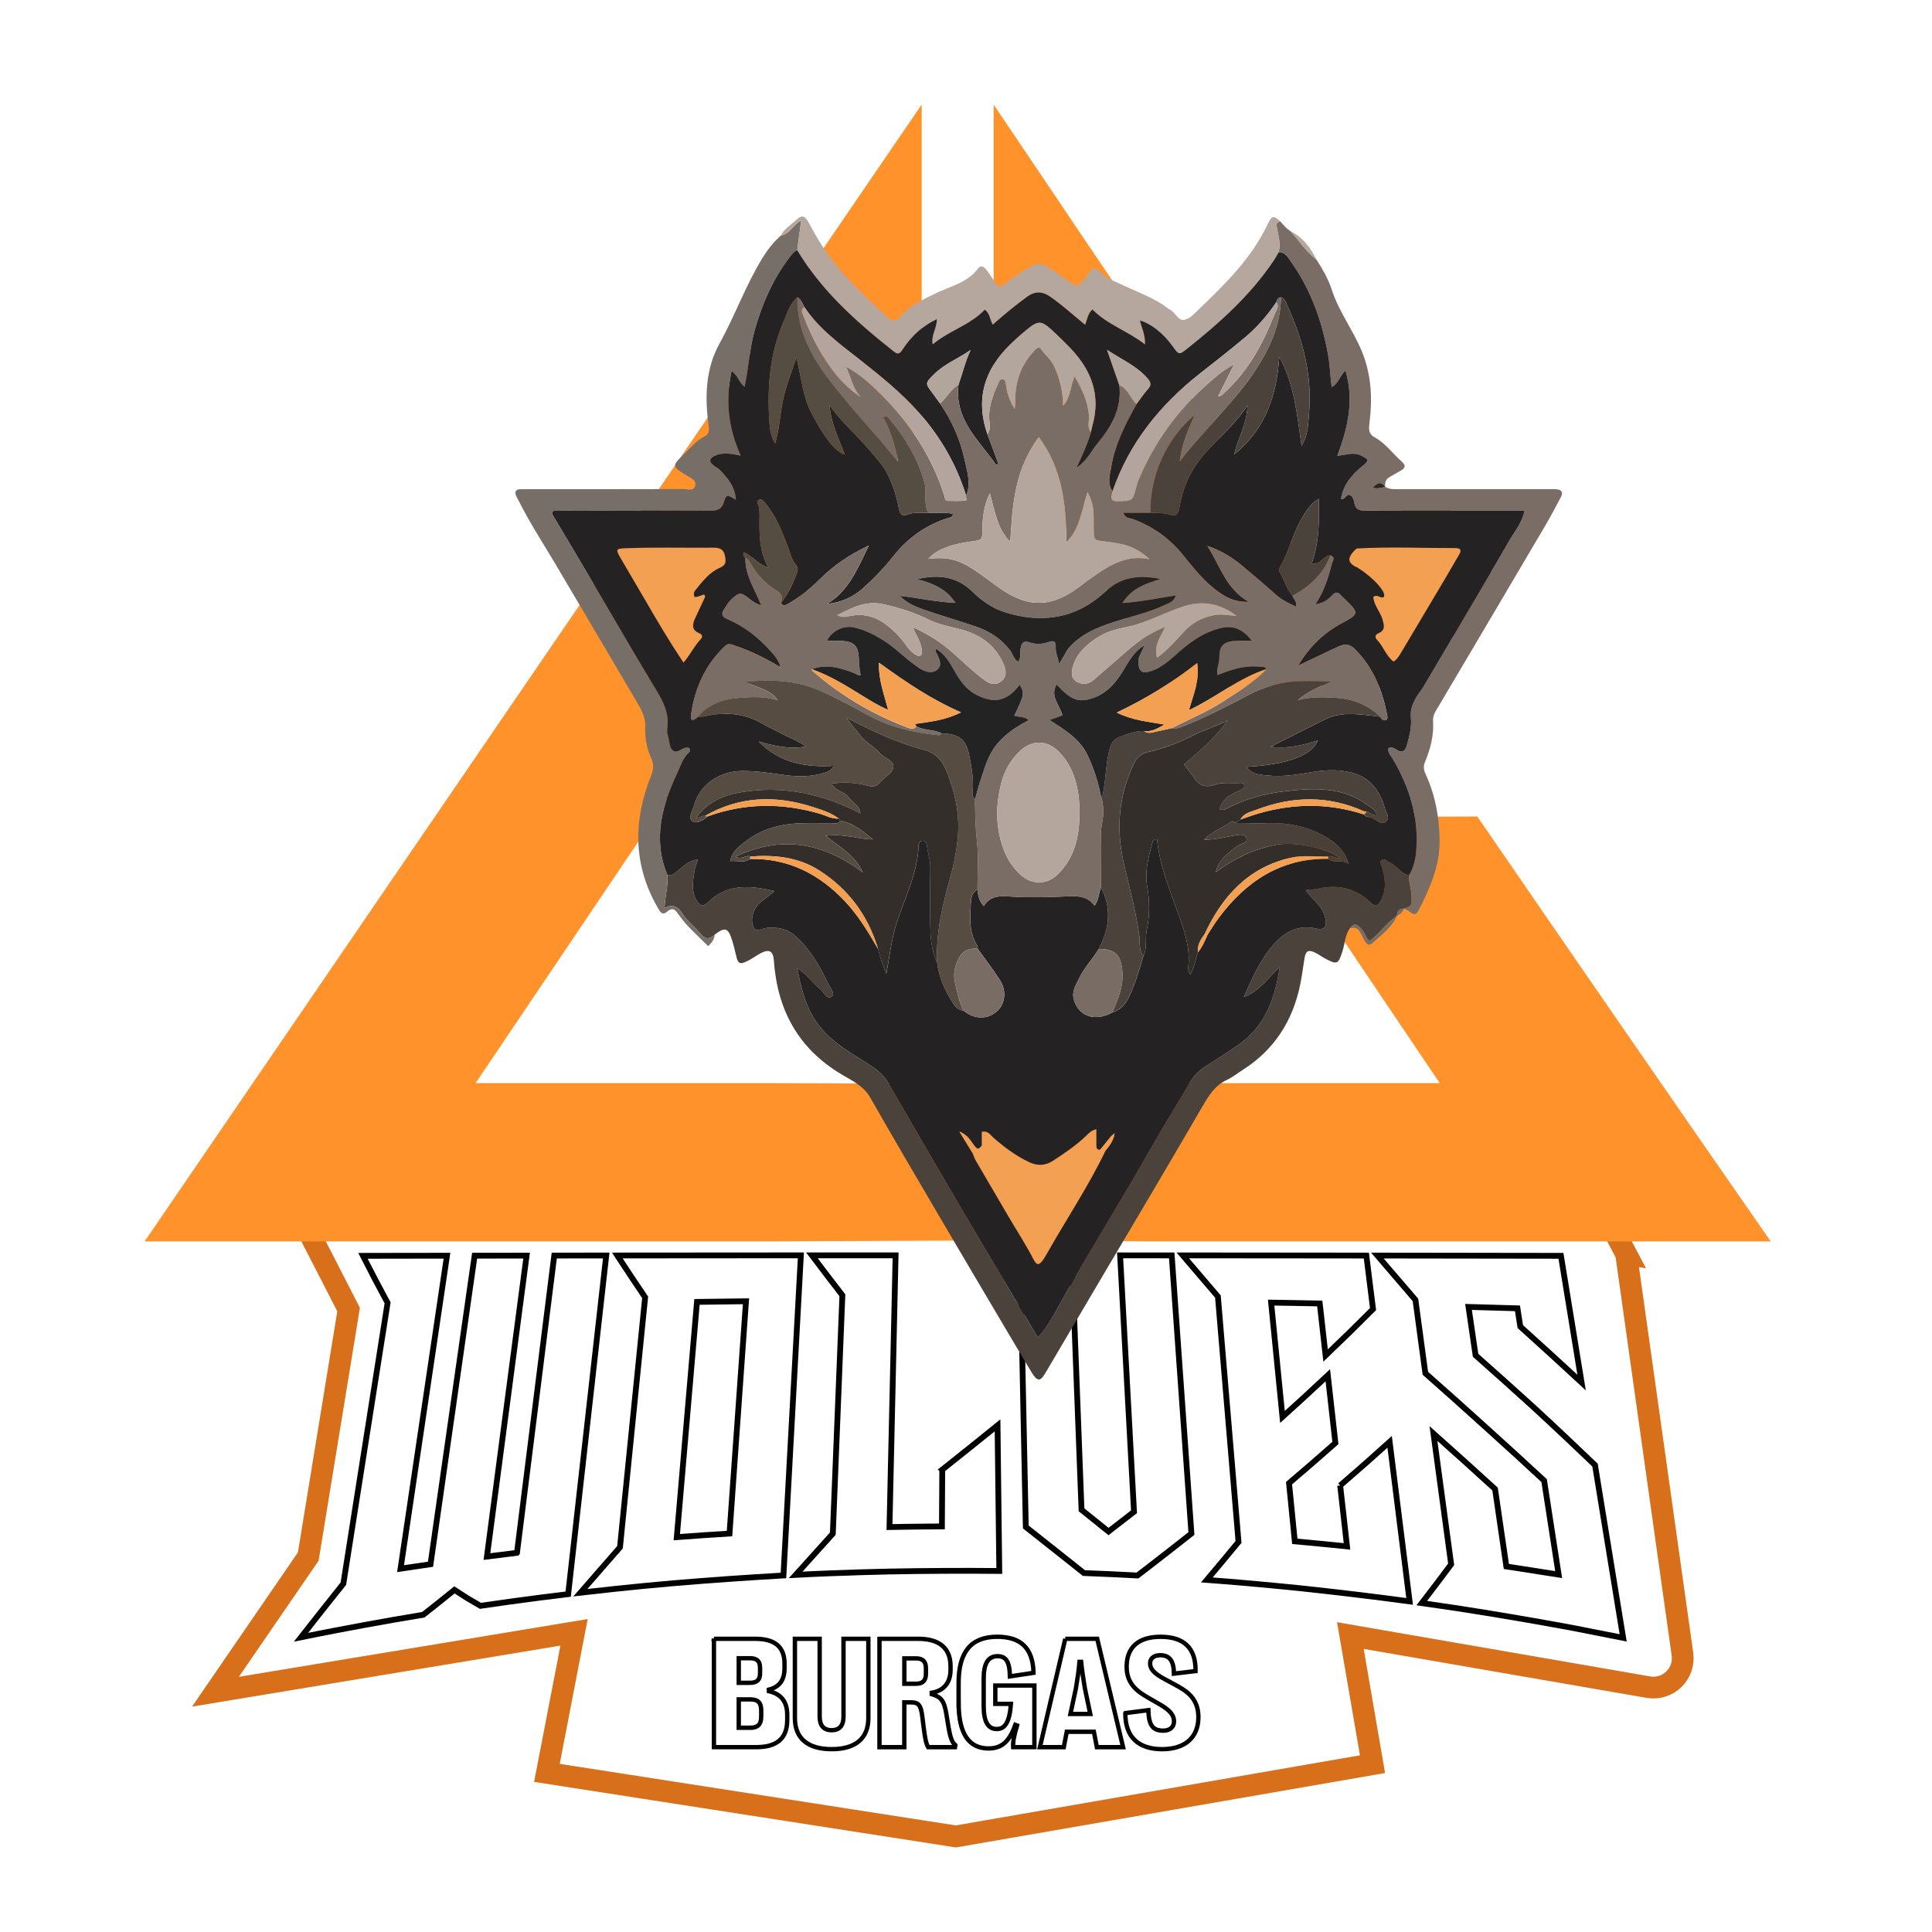 <?xml version="1.0" encoding="UTF-8"?>
<svg id="Layer_1" data-name="Layer 1" xmlns="http://www.w3.org/2000/svg" xmlns:xlink="http://www.w3.org/1999/xlink" viewBox="0 0 1332.28 1332.28">
  <defs>
    <style>
      .cls-1 {
        fill: #b3a59d;
      }

      .cls-1, .cls-2, .cls-3, .cls-4, .cls-5, .cls-6, .cls-7, .cls-8, .cls-9, .cls-10, .cls-11, .cls-12, .cls-13, .cls-14, .cls-15, .cls-16, .cls-17, .cls-18, .cls-19, .cls-20, .cls-21, .cls-22, .cls-23, .cls-24, .cls-25 {
        stroke-width: 0px;
      }

      .cls-2 {
        fill: #554c42;
      }

      .cls-3 {
        fill: #ff922b;
      }

      .cls-4 {
        fill: #2f2724;
      }

      .cls-5 {
        fill: #544b43;
      }

      .cls-6 {
        fill: #786e68;
      }

      .cls-7 {
        fill: #b2a59b;
      }

      .cls-8 {
        fill: #b5a69e;
      }

      .cls-9 {
        fill: #b3a69d;
      }

      .cls-10 {
        fill: #f3a052;
      }

      .cls-11 {
        fill: #b4a69d;
      }

      .cls-12 {
        fill: #b4a59d;
      }

      .cls-26 {
        filter: url(#drop-shadow-1);
      }

      .cls-13 {
        fill: #49403a;
      }

      .cls-14 {
        fill: #7a6d65;
      }

      .cls-15 {
        fill: #b4a69c;
      }

      .cls-27 {
        stroke-width: 4px;
      }

      .cls-27, .cls-28 {
        fill: #fff;
        stroke: #000;
      }

      .cls-27, .cls-28, .cls-29 {
        stroke-miterlimit: 10;
      }

      .cls-16 {
        fill: #242223;
      }

      .cls-17 {
        fill: #796d66;
      }

      .cls-18 {
        fill: #796c65;
      }

      .cls-19 {
        fill: #252222;
      }

      .cls-20 {
        fill: #4b423b;
      }

      .cls-21 {
        fill: #242323;
      }

      .cls-22 {
        fill: #b2a59d;
      }

      .cls-23 {
        fill: #4a423b;
      }

      .cls-28 {
        stroke-width: 3px;
      }

      .cls-24 {
        fill: #564c42;
      }

      .cls-29 {
        fill: none;
        stroke: #d8701b;
        stroke-width: 15px;
      }

      .cls-25 {
        fill: #332e2a;
      }
    </style>
    <filter id="drop-shadow-1" filterUnits="userSpaceOnUse">
      <feOffset dx="56.69" dy="48.19"/>
      <feGaussianBlur result="blur" stdDeviation="11.34"/>
      <feFlood flood-color="#000" flood-opacity=".67"/>
      <feComposite in2="blur" operator="in"/>
      <feComposite in="SourceGraphic"/>
    </filter>
  </defs>
  <path class="cls-29" d="M1121.36,864.71l38.83,275.97c1.89,13.47-9.77,24.93-23.21,22.8l-205.78-35.63,15.26,88.7-287.29,49.82-282.03-43.82,18.72-96.92-247.29,40.96,64.01-93.24,27.81-170.27-40.82-79.56,895.17-9.1,26.63,50.29Z"/>
  <g>
    <polygon class="cls-3" points="635.58 72.11 99.71 856.07 526.42 856.07 729.74 855.17 764.43 747.8 536.35 746.91 327.95 746.91 635.58 290.43 635.58 72.11"/>
    <g>
      <path class="cls-3" d="M956.8,472.62c-91.58-133.93-182.12-267.44-271.6-400.51v218.32c41.06,60.92,82.11,121.85,123.17,182.77l148.43-.58Z"/>
      <path class="cls-3" d="M1018.75,563.07l-149.44.56c.31.47.63.93.94,1.4,40.86,60.63,81.72,121.25,122.57,181.88h-208.39l-89.31.89v107.38l99.23.89h426.71c-67.43-97.05-134.87-194.72-202.32-293Z"/>
    </g>
  </g>
  <g>
    <path class="cls-27" d="M356.5,1070.81c8.57-68.33,17.14-136.66,25.71-204.99,11.95-.01,23.89-.03,35.84-.04-7.52,66.89-15.03,133.77-22.55,200.66-1.23,10.95-2.46,21.9-3.69,32.86-13.19,1.58-26.36,3.27-39.51,5.08-8.4,1.15-12.6,1.75-20.99,2.98-3.67-2.13-5.5-3.19-9.15-5.34-3.52-2.26-5.28-3.39-8.78-5.66-4.28,3.43-6.43,5.15-10.73,8.63-4.29,3.38-6.44,5.08-10.74,8.51-8.37,1.38-12.56,2.09-20.92,3.55-13.11,2.29-26.2,4.69-39.27,7.21-9.68,1.86-14.52,2.82-24.18,4.79,9.69-12.38,19.43-24.71,29.25-36.98.26-1.66.39-2.49.65-4.15,9.95-63.17,19.9-126.33,29.85-189.5-5.82-10.73-11.48-21.53-17-32.41,8.85-.01,13.27-.02,22.11-.04,11.95-.02,23.89-.04,35.84-.05-10.67,71.93-21.35,143.87-32.02,215.8,8.26-1.26,12.39-1.87,20.66-3.05,10.14-70.92,20.28-141.85,30.42-212.77,11.95-.02,23.89-.03,35.84-.05-9.12,69.18-18.24,138.36-27.36,207.53,8.28-1.06,12.43-1.57,20.72-2.57Z"/>
    <path class="cls-27" d="M427.9,1063.27c5.54-54.98,11.07-109.96,16.61-164.94.15-1.48.22-2.22.37-3.7-6.48-9.57-12.88-19.18-19.21-28.86,8.85,0,13.27-.01,22.12-.02,22.96-.02,45.92-.04,68.89-.05,11.86,0,23.73-.01,35.59-.02-.57,10.43-1.13,20.85-1.7,31.28-2.87,52.8-5.74,105.61-8.62,158.41-.56,10.35-1.13,20.71-1.69,31.06-25.46,1.44-50.87,3.23-76.27,5.38-13.12,1.15-26.24,2.41-39.34,3.79-9.77,1.03-14.66,1.57-24.42,2.7,9.08-10.46,18.18-20.91,27.31-31.34.15-1.48.22-2.22.37-3.7ZM466.71,1060.01c12.11-.92,24.23-1.76,36.35-2.51,3.79-53.39,7.58-106.77,11.37-160.16-11.27.13-22.54.28-33.8.43-4.64,54.08-9.28,108.16-13.92,162.24Z"/>
    <path class="cls-27" d="M649.75,1013.46c12.75-10.14,25.47-20.3,38.14-30.54.17,14.44.35,28.87.52,43.31.13,10.59.19,15.88.32,26.47.06,4.72.09,7.09.14,11.81.09,7.52.14,11.29.23,18.81-25.48-.23-50.94-.1-76.42.39-13.16.29-26.31.69-39.46,1.2-9.81.38-14.71.6-24.52,1.09,8.55-9.46,17.09-18.93,25.61-28.42.06-1.41.08-2.11.14-3.52.67-16.75,1.34-33.49,2.01-50.24.59-14.62,1.17-29.23,1.76-43.85.84-21.08,1.69-42.16,2.53-63.23.06-1.41.08-2.12.14-3.53-7.06-9.14-14.06-18.31-21.01-27.53,8.85,0,13.27,0,22.12,0,11.86,0,23.73,0,35.59,0-.23,10.3-.46,20.6-.69,30.9-.24,10.74-.48,21.47-.72,32.21-.27,12.13-.55,24.25-.82,36.38-.06,2.81-.09,4.21-.16,7.01l-1.32,58.51c-.2,8.94-.3,13.41-.5,22.35,5.34-.1,8.01-.15,13.35-.22,5.45-.08,8.18-.11,13.63-.15,3.67-.03,5.51-.04,9.18-.06.08-13.04.16-26.09.23-39.13Z"/>
    <path class="cls-27" d="M681.39,865.67c8.85,0,13.27,0,22.12,0,11.86,0,23.73,0,35.59,0,2.23,58.49,4.47,116.98,6.7,175.48,6.61,5.3,9.93,7.97,16.61,13.35.81.65,1.21.97,2.02,1.62.75-.59,1.12-.88,1.87-1.47,6.32-4.86,9.46-7.29,15.7-12.15-3.2-58.94-6.39-117.87-9.59-176.81,11.86,0,23.73.01,35.59.02,3.47,49.05,6.95,98.09,10.42,147.14l3.16,44.64c-9.31,7.36-18.67,14.67-28.06,21.92-3.64,2.81-5.47,4.22-9.14,7.03-12.3-.66-24.6-1.22-36.91-1.68-3.95-3.14-5.92-4.7-9.84-7.81-10.08-8-20.17-15.99-30.26-23.98-.3-14.53-.6-29.06-.9-43.59-.8-38.77-1.6-77.54-2.39-116.31-7.61-9.09-15.17-18.21-22.68-27.38Z"/>
    <path class="cls-27" d="M924.14,1024.39c11.5-9.9,22.87-19.93,34.14-30.1l5.94,47.46c1.21,9.67,2.42,19.33,3.63,29,.65,5.18.97,7.77,1.62,12.94,1.03,8.24,1.55,12.37,2.58,20.61-25.3-3.4-50.62-6.44-76-9.13-13.2-1.36-26.41-2.61-39.63-3.74-9.67-.83-14.51-1.21-24.19-1.94,7.33-8.69,14.6-17.42,21.83-26.19-.12-1.45-.18-2.18-.3-3.63-1.45-17.24-2.9-34.48-4.34-51.72-1.26-15.05-2.53-30.09-3.79-45.14-1.82-21.7-3.65-43.4-5.47-65.1-.12-1.45-.18-2.18-.3-3.63-8.09-9.44-16.18-18.9-24.24-28.37,8.74,0,13.12,0,21.86.01,22.96.02,45.92.04,68.89.06,11.95.01,23.89.02,35.84.04.2,1.63.31,2.44.51,4.07.74,5.94,1.12,8.92,1.86,14.86.74,5.94,1.12,8.92,1.86,14.86.16,1.25.23,1.87.39,3.12-10.77,10.82-21.67,21.49-32.72,32.03-1.34-11.97-2.68-23.93-4.03-35.9-7.32-.14-10.99-.21-18.31-.34-6.09-.11-9.13-.16-15.22-.26,1.12,11.3,2.24,22.6,3.36,33.89,1.49,14.99,2.97,29.97,4.46,44.96,10.53-9.48,20.95-19.05,31.27-28.75l5.24,46.69c-10.57,9.35-21.23,18.58-31.98,27.71.66,6.64.99,9.96,1.65,16.6.93,9.41,1.4,14.11,2.33,23.52,5.32.48,7.98.72,13.3,1.23,5.32.51,7.98.77,13.29,1.3,3.77.38,5.65.57,9.41.96l-4.71-42Z"/>
    <path class="cls-27" d="M1047.53,909.41c-.45-2.88-.67-4.32-1.11-7.2-2.27-.07-3.4-.1-5.67-.17-9.36-.28-18.72-.54-28.08-.8,1.62,11.11,3.24,22.23,4.86,33.34,13.19,11.67,26.31,23.42,39.35,35.26,14.48,13.33,28.82,26.83,43.02,40.46,2.86,17.56,5.72,35.12,8.58,52.69,1.6,9.8,3.19,19.59,4.79,29.39,1,6.14,1.5,9.21,2.5,15.36,1.41,8.68,2.12,13.03,3.54,21.71-10.74-2.17-21.48-4.29-32.24-6.36-2.67-.51-4.01-.76-6.68-1.26-25.15-4.62-50.34-8.89-75.6-12.8-9.73-1.48-14.6-2.19-24.34-3.57,6.82-8.86,13.56-17.77,20.24-26.74-.21-1.56-.32-2.35-.53-3.91-1.71-12.63-3.41-25.25-5.12-37.88-2.18-16.13-4.36-32.26-6.54-48.39,14.24,12.67,28.4,25.43,42.48,38.29,2.42,16.63,4.85,33.26,7.27,49.88.2,1.4.31,2.11.51,3.51,1.54.23,2.31.34,3.86.57,10.74,1.63,21.47,3.3,32.2,5.02-1.3-8.43-1.96-12.65-3.26-21.09-2.25-14.57-4.51-29.15-6.76-43.72-13.25-12.28-26.58-24.46-39.99-36.55-13.89-12.58-27.86-25.07-41.91-37.47-1.54-11.4-3.08-22.81-4.62-34.21-.67-4.99-1.01-7.48-1.68-12.46-.21-1.56-.32-2.35-.53-3.91-8.72-10.21-17.47-20.4-26.24-30.58,8.85.01,13.27.02,22.11.03,11.18.01,16.78.02,27.96.04,3.05,0,4.58,0,7.63.01,11.1.02,22.2.03,33.3.05,3.66,0,5.49,0,9.15.01,10.57.02,15.86.02,26.43.04,1.8,11.03,3.59,22.06,5.39,33.09.76,4.66,1.14,6.99,1.9,11.65,2.31,14.21,4.63,28.42,6.94,42.63-13.99-12.96-28.08-25.81-42.26-38.57-.33-2.16-.5-3.24-.84-5.4Z"/>
  </g>
  <g class="cls-26">
    <rect class="cls-10" x="355.31" y="316.94" width="139.66" height="92.46" rx="28.3" ry="28.3" transform="translate(166.87 -132.75) rotate(21.98)"/>
    <rect class="cls-10" x="830.57" y="316.45" width="139.66" height="92.46" rx="28.3" ry="28.3" transform="translate(1861.51 226.56) rotate(150)"/>
    <rect class="cls-10" x="582.43" y="705.99" width="153.87" height="101.15" rx="28.3" ry="28.3" transform="translate(1393.21 71.99) rotate(88.06)"/>
    <path class="cls-20" d="M874.21,591.88c-3.53,4.81-3.45,10.8-5.23,16.18-2.9,8.77-3.56,9.13-11.9,4.72-2.4-1.27-4.57-2.99-7.02-4.13-4.64-2.15-6.33-1.13-7.18,3.97-1.02,6.15-1.76,12.36-3.03,18.46-5.19,24.84-17.85,44.7-39.49,58.46-3.67,2.34-7.12,5.16-11.03,6.97-8.23,3.79-12.52,10.87-16.79,18.2-11.45,19.71-22.99,39.36-34.56,59-11.71,19.87-23.51,39.68-35.24,59.53-12.98,21.96-25.91,43.96-38.87,65.93-3.18,5.4-5.38,5.26-9.05-.81-7.16-11.86-14.21-23.78-21.26-35.7-13.81-23.36-27.65-46.71-41.37-70.13-16.34-27.88-32.76-55.71-48.73-83.79-4.69-8.25-12.75-11.8-20.01-16.15-29.89-17.87-44.17-44.62-46.51-78.6-.44-6.34-3.28-7.94-9.07-4.85-2.88,1.53-5.52,3.49-8.41,5-6.07,3.15-7.26,2.5-8.71-4.05-.77-3.45-1.63-6.89-2.7-10.25-2.63-8.29-4.9-8.93-11.87-3.53-3.56,3.36-6.64,3.46-9.93-.69-3.85-4.85-9.05-8.46-12.43-13.88-2.49-3.99-6.08-7.04-12.25-3.76.33-8.32,2.62-15.41,1.99-22.67,3.48.74,5.35-1.75,7.74-3.57,3.82-2.91,7.22-6.94,13.25-7.07-.95,3.03-1.98,5.28-2.34,7.63-1.05,6.95-2.42,14.05,1.49,20.59,1.89,3.15,4.1,4.72,7.68,1.2,13.17-12.96,28.79-11.81,46-7.84-5.07,4.92-10.87,7.16-13.68,12.87-2.12,4.29-2.5,8.86-.6,12.45,1.73,3.26,5.77.46,8.89.14,7.18-.75,14.09.45,19.73,5.49,10.3,9.21,17.05,20.93,22.81,33.24,1.27,2.72,5.13,6.67,2.26,8.59-3.44,2.31-5.32-3.1-7.84-5.13-5.26-4.23-9-10.23-15.86-14.36,2.45,13.09,5.36,24.71,11.93,35.12,8.39,13.3,21.41,21.17,34.3,29.13,6.52,4.02,12.69,8.17,16.68,15.07,16.64,28.82,33.38,57.58,50.2,86.3,11.07,18.9,22.31,37.69,33.49,56.52,6.3,10.61,12.63,21.21,19.33,32.46,7.73-8.42,12.22-18.11,17.36-27.15,20.05-35.27,41.56-69.68,61.5-105.02,8.33-14.77,17.55-29.15,26.04-43.88,3.05-5.28,7.15-8.88,11.88-11.75,7.43-4.5,14.62-9.33,21.73-14.28,18.58-12.94,25.03-32.31,28.29-53.42-7.97,7.37-13.98,16.78-24.83,20.72,5.55-12.67,11.03-25.22,20.17-35.78,8-9.24,17.35-14.36,29.97-11.41,4.9,1.15,7.19-.98,6.31-6.06-.8-4.61-3.08-8.62-6.43-12.01-2.54-2.57-4.88-5.34-7.27-7.99,1.13-1.07,2.53-.83,3.85-.92,1.35-.1,2.74-.08,4.05-.39,13.91-3.34,26.34-.68,36.79,9.31,3.64,3.48,5.25,2.05,7.19-1.64,4-7.59,2.93-15.19.64-22.86-.45-1.52-1.8-3.15-.39-4.52,1.89-1.85,3.46.41,5.03,1.06,5.27,2.18,8.19,7.91,13.97,9.38-.1,4.56,1.58,8.85,1.76,13.46.29,7.24.8,7.22-5.1,9.4l.03-.02c-3.31-.05-4.97,1.57-4.91,4.9l.02-.02c-7.18,4.72-11.82,12.23-18.84,17.36-2.79-1.81-2.99-5.18-4.92-7.28-2.41-2.62-4.88-6.61-8.71-1.45Z"/>
    <path class="cls-6" d="M403.54,555.32c.63,7.26-1.66,14.35-1.99,22.67,6.18-3.28,9.76-.23,12.25,3.76,3.38,5.41,8.58,9.02,12.43,13.88,3.29,4.15,6.37,4.05,9.93.69-.2,3.18-1.91,5.45-4.51,7.95-7.08-7.23-14.6-13.48-20.24-21.57-2.09-3-3.85-5.9-8.23-2.13-3.4,2.93-4.98-.51-6.54-3.24-16.93-29.59-16.66-60.03-4.24-90.9,1.69-4.2,1.8-7.7.04-11.58-3.06-6.79-4.46-13.98-4.15-21.37.24-5.74-1.68-10.57-4.51-15.35-19.2-32.46-38.23-65.02-57.5-97.44-8.45-14.23-17.52-28.1-24.94-42.92-.73-1.45-1.65-2.83-2.22-4.34-1.01-2.67-.01-4.18,2.91-4.24,2.18-.04,4.35-.05,6.53-.05,35.37,0,70.75.03,106.12-.08,2.73,0,6.73,1.69,7.94-2.01,1.32-4.01-2.77-5.47-5.41-7.1-10.72-6.64-10.81-6.62-2.01-15.24,4.45-4.36,8.47-9.22,14.21-12.13,2.76-1.4,3-3.6,2.58-6.82-2.59-19.68-2.43-39.17,7.56-57.17,10.63-19.14,17.92-39.95,29.4-58.63,3.54-5.76,7.68-11.18,12.83-15.69,6.31-1.14,8.5-7.85,14.01-10.37-.91,6.89-1.81,13.65-2.71,20.42-2.66,1.09-4.19,3.43-5.8,5.56-11.25,14.89-18.49,31.64-23.53,49.54-3.56,12.64-4.17,25.78-6.98,39.2-3.99-3.18-4.74-8.03-8.97-11.04-4.39,20.38-2.37,39.42,6.3,58.46-6.94-1.4-12.51-2.45-17.99.19-3.88,1.87-3.99,4.03-.7,6.57,1.29.99,2.87,1.66,3.99,2.8,5.61,5.74,10.84,11.72,11.35,20.94-6.06-3.76-6.54-3.91-8.22,1.42-1.62,5.15-4.54,6.09-9.51,6.06-33.46-.23-66.91-.14-100.37-.09-2.86,0-5.86-.56-8.3.57-.64,1.81.19,2.62.73,3.52,7.2,12.11,14.46,24.19,21.61,36.33,16.35,27.79,32.41,55.76,49.12,83.33,4.93,8.13,8.96,15.96,7.65,25.74-.28,2.09-.1,4.43.57,6.43,1.1,3.29.48,7.68,3.55,9.67,2.59,1.68,5.43-1.25,8.19-2.02,1.03-.29,2.26-.43,3.02.55.8,1.03.28,2.13-.52,2.85-4.04,3.58-5.49,8.78-7.63,13.31-10.76,22.77-17.47,46.15-7.08,71.12Z"/>
    <path class="cls-17" d="M911.54,578.39c5.9-2.18,5.38-2.16,5.1-9.4-.18-4.61-1.85-8.9-1.76-13.46,2.78-4.7,4.28-9.77,4.83-15.21,2.38-23.62-4.06-45.04-15.93-65.16-1.32-2.23-3.5-4.13-3.15-7.35,1.96-.95,3.67-.36,5.31.71,4.62,3.02,6.48,1.2,7.8-3.68,1.64-6.07,3.12-12.09,2.49-18.37-.55-5.5,1.48-10.1,4.19-14.55,1.41-2.31,3.22-4.37,4.59-6.7,19.83-33.6,39.74-67.15,59.28-100.92,3.66-6.33,8.76-12.14,10.35-20.41-3.71,0-6.68,0-9.65,0-32.91,0-65.83-.02-98.74.02-3.89,0-7.79.4-8.87-4.73-.5-2.37-.99-5.16-3.37-6.05-2.34-.87-3.18,3.31-5.98,2.94,1.47-9.95,7.35-16.81,14.65-22.72,5.09-4.12,4.87-4.71-1.21-7.56-5.04-2.36-9.96-.2-15.93.28,7.22-19.39,11.73-38.21,5.54-58.72-3.86,3.61-4.64,8.72-9.47,11.41-.99-7.48-1.12-14.43-2.31-21.26-4.08-23.51-11.75-45.58-25.71-65.12-2.05-2.88-3.88-6.83-8.6-6.55,1.67-5.74-.15-11.26-1.13-16.81-.43-2.4-.66-4.25,2.51-4.39,1.93,2.47,4.08,4.72,6.66,6.51,6.19,6.33,10.7,14.2,17.98,19.51,4.24,6.64,8.26,13.46,10.67,20.96,4.81,14.96,14.43,27.49,20.48,41.91,6.92,16.48,7.63,33.04,5.51,50.11-.53,4.24-.61,7.51,3.45,9.68,7.6,4.06,12.45,11.18,18.72,16.72,3.34,2.95,2.4,4.78-1.01,6.56-2.4,1.25-4.65,2.78-7.05,4.04-2.84,1.49-3.52,3.9-3.28,6.81q-3.75-5.31-8.68.9,4.7.73,8.67-.9c3.16,2.11,6.74,1.69,10.24,1.69,34,0,68,0,102,0,1.9,0,3.81-.06,5.71.06,3.64.23,5.01,2.05,3.23,5.41-3.42,6.48-6.83,12.98-10.54,19.29-25.19,42.78-50.45,85.52-75.75,128.23-1.32,2.22-2.02,4.41-1.86,6.92.66,10-1.86,19.39-5.65,28.49-1.3,3.11-.61,5.71.7,8.55,6.57,14.27,9.24,29.43,9.48,45,.27,17.68-6.69,33.3-14.58,48.59-1.47,2.85-3.18,3.27-5.69,1.11-1.21-1.04-2.81-1.61-4.24-2.4Z"/>
    <path class="cls-8" d="M826.36,104.63c-3.18.14-2.94,2-2.51,4.39.99,5.55,2.8,11.07,1.13,16.81-1.1,1.87-2.11,3.79-3.31,5.59-16.09,24.02-37.34,42.98-59.73,60.82-5.64,4.49-5.76,4.34-10.03-1.7-6.24-8.82-15.24-15.9-22.62-17.78,1.42,5.22,3.88,10.23,3.62,16.6-11.94-9.32-26.09-13.69-36.27-24.11-3.32,2.86-3.49,6.82-5.06,10.56-8.27-6.72-15.84-13.74-24.34-19.56q-7.9-5.42-15.42.04c-8.27,6.03-16.15,12.56-23.9,19.36-2.12-3.54-1.91-7.83-5.57-10.33-10.07,10.7-24.61,14.41-35.85,23.93-1.28-6.37,3.05-11.23,2.82-17.41-10.23,4.85-17.73,12.05-23.57,20.97-1.93,2.95-3.13,3.76-6.2,1.34-25.44-20.17-49.64-41.5-66.49-69.84.9-6.76,1.8-13.53,2.71-20.42-5.52,2.52-7.7,9.23-14.01,10.37,2.17-4.63,6.65-7.07,10.15-10.4,4.3-4.09,6.35-3.62,9.27,1.84,5.39,10.05,11.25,19.8,18.41,28.67,10.62,13.14,23.11,24.48,35.47,35.92,3.22,2.98,6.34,3.39,9.62-.57,6.24-7.52,15.07-11.28,23.58-15.5,10.28-5.1,22.27-7.25,29.64-17.48,1.62-2.26,4.1-.84,5.52,1.01,2.3,3,4.34,6.21,6.47,9.34,1.67,2.46,3.18,2.82,5.86.8,5.61-4.23,11.46-8.15,17.47-11.86,4.37-2.7,8.18-2.64,12.13-.2,5.29,3.28,10.65,6.55,15.48,10.45,3.95,3.19,6.7,2.73,9.5-1.05.65-.87,1.4-1.67,2.03-2.55,5.4-7.54,5.33-7.48,11.91-1.23,2.99,2.84,7.04,3.95,10.68,5.75,11.39,5.6,23.68,9.46,33.88,17.39.42.33.94.54,1.42.79,3.71,2.01,5.63,8.1,10.13,6.94,3.83-.99,7.08-4.83,10.21-7.81,18.11-17.28,35.85-34.85,46.82-57.95,2.99-6.3,4.17-6.3,8.93-1.94Z"/>
    <path class="cls-17" d="M874.21,591.88c3.82-5.15,6.3-1.17,8.71,1.45,1.92,2.1,2.13,5.47,4.92,7.28,7.02-5.13,11.67-12.64,18.84-17.36-3.58,8.15-10.72,13.21-16.96,18.9-3.24,2.96-4.97-.73-6.39-3.42-1.94-3.7-3.19-8.42-9.12-6.85Z"/>
    <path class="cls-8" d="M851.01,130.65c-7.28-5.31-11.79-13.18-17.98-19.51,8.55,4.15,13.88,11.26,17.98,19.51Z"/>
    <path class="cls-17" d="M906.66,583.27c-.06-3.33,1.59-4.95,4.91-4.9-1.04,2.23-2.62,3.92-4.91,4.9Z"/>
    <path class="cls-16" d="M493.08,124.31c16.85,28.34,41.05,49.67,66.49,69.84,3.06,2.43,4.26,1.61,6.2-1.34,5.84-8.92,13.34-16.11,23.57-20.97.23,6.18-4.1,11.04-2.82,17.41,11.23-9.52,25.77-13.23,35.85-23.93,3.66,2.5,3.45,6.79,5.57,10.33,7.75-6.8,15.62-13.34,23.9-19.36q7.49-5.46,15.42-.04c8.5,5.82,16.07,12.84,24.34,19.56,1.58-3.74,1.75-7.7,5.06-10.56,10.18,10.42,24.33,14.79,36.27,24.11.26-6.37-2.2-11.38-3.62-16.6,7.37,1.88,16.38,8.96,22.62,17.78,4.27,6.04,4.39,6.19,10.03,1.7,22.38-17.83,43.64-36.8,59.73-60.82,1.2-1.8,2.21-3.72,3.31-5.59,4.72-.28,6.55,3.67,8.6,6.55,13.95,19.55,21.63,41.61,25.71,65.12,1.19,6.83,1.32,13.78,2.31,21.26,4.83-2.7,5.61-7.81,9.47-11.41,6.19,20.51,1.67,39.34-5.54,58.72,5.96-.49,10.88-2.65,15.93-.28,6.08,2.85,6.3,3.43,1.21,7.56-7.3,5.91-13.17,12.77-14.65,22.72,2.81.38,3.65-3.81,5.98-2.94,2.38.89,2.87,3.68,3.37,6.05,1.09,5.13,4.98,4.74,8.87,4.73,32.91-.04,65.83-.02,98.74-.02,2.97,0,5.94,0,9.65,0-1.6,8.27-6.69,14.08-10.35,20.41-19.54,33.77-39.46,67.32-59.28,100.92-1.37,2.33-3.18,4.39-4.59,6.7-2.71,4.45-4.75,9.05-4.19,14.55.63,6.28-.85,12.3-2.49,18.37-1.32,4.88-3.18,6.7-7.8,3.68-1.64-1.07-3.35-1.67-5.31-.71-.34,3.22,1.84,5.12,3.15,7.35,11.88,20.12,18.32,41.55,15.93,65.16-.55,5.44-2.05,10.51-4.83,15.21-5.78-1.47-8.7-7.2-13.97-9.38-1.58-.65-3.14-2.9-5.03-1.06-1.41,1.37-.06,3.01.39,4.52,2.3,7.68,3.36,15.27-.64,22.86-1.94,3.69-3.56,5.12-7.19,1.64-10.45-9.99-22.89-12.65-36.79-9.31-1.3.31-2.69.29-4.05.39-1.33.1-2.73-.15-3.85.92,2.39,2.64,4.74,5.41,7.27,7.99,3.34,3.39,5.63,7.41,6.43,12.01.88,5.07-1.41,7.2-6.31,6.06-12.62-2.95-21.97,2.16-29.97,11.41-9.14,10.56-14.62,23.1-20.17,35.78,10.85-3.94,16.85-13.35,24.83-20.72-3.26,21.11-9.71,40.47-28.29,53.42-7.11,4.95-14.3,9.78-21.73,14.28-4.73,2.87-8.84,6.47-11.88,11.75-8.5,14.73-17.71,29.11-26.04,43.88-19.94,35.34-41.46,69.75-61.5,105.02-5.14,9.04-9.63,18.74-17.36,27.15-6.7-11.25-13.03-21.85-19.33-32.46-11.18-18.83-22.43-37.62-33.49-56.52-16.81-28.72-33.55-57.48-50.2-86.3-3.98-6.9-10.16-11.04-16.68-15.07-12.89-7.96-25.91-15.83-34.3-29.13-6.57-10.41-9.48-22.04-11.93-35.12,6.86,4.12,10.6,10.12,15.86,14.36,2.52,2.03,4.39,7.44,7.84,5.13,2.87-1.93-.99-5.87-2.26-8.59-5.76-12.3-12.51-24.03-22.81-33.24-5.64-5.04-12.54-6.24-19.73-5.49-3.11.32-7.16,3.13-8.89-.14-1.9-3.59-1.52-8.16.6-12.45,2.81-5.7,8.61-7.95,13.68-12.87-17.21-3.97-32.83-5.12-46,7.84-3.58,3.52-5.8,1.95-7.68-1.2-3.91-6.54-2.55-13.64-1.49-20.59.36-2.35,1.39-4.6,2.34-7.63-6.03.13-9.43,4.16-13.25,7.07-2.39,1.82-4.25,4.3-7.74,3.57-10.39-24.96-3.68-48.34,7.08-71.12,2.14-4.54,3.59-9.73,7.63-13.31.81-.72,1.32-1.82.52-2.85-.77-.98-1.99-.84-3.02-.55-2.76.78-5.6,3.7-8.19,2.02-3.07-1.99-2.45-6.37-3.55-9.67-.66-2-.85-4.33-.57-6.43,1.3-9.78-2.73-17.61-7.65-25.74-16.71-27.57-32.77-55.54-49.12-83.33-7.15-12.14-14.4-24.22-21.61-36.33-.54-.9-1.37-1.72-.73-3.52,2.44-1.13,5.44-.56,8.3-.57,33.46-.05,66.91-.14,100.37.09,4.97.03,7.89-.91,9.51-6.06,1.67-5.33,2.16-5.18,8.22-1.42-.51-9.22-5.74-15.2-11.35-20.94-1.12-1.14-2.7-1.81-3.99-2.8-3.29-2.54-3.17-4.71.7-6.57,5.48-2.64,11.05-1.58,17.99-.19-8.66-19.04-10.69-38.08-6.3-58.46,4.23,3.01,4.98,7.86,8.97,11.04,2.81-13.42,3.42-26.57,6.98-39.2,5.05-17.9,12.29-34.65,23.53-49.54,1.61-2.13,3.14-4.47,5.8-5.56ZM775.95,596.48c2.54-3.86,4.9-7.85,7.65-11.55,18.86-25.33,42.8-41.36,75.62-40.92,4.09,3.63,9.37.09,14.05,3.55-2.07-7.57-6.88-12.98-13.26-17.08-12.73-8.17-26.66-11.34-41.62-11.05-7.61.15-15.23-.06-22.84-.11.48-1.54,2.31-1.3,3.15-2.37,2.55-.89,5.09-1.83,7.66-2.68,25.66-8.43,51.42-9.28,77.29-.92,1.47,1.92,3.92,1.75,5.87,2.5,3.1,1.2,6.25,5.33,9.49,2.63,3.25-2.72-.06-6.79-.91-9.86-2.87-10.37-9.04-19.19-19.18-22.87-9.65-3.5-20.3-3.27-30.54-1.55-10.16,1.71-20.35,3.49-30.61,2.4-5.06-.54-11.04-.39-14.93-5.94,28.48-1.76,44.89-7.7,49.23-18.29-10.77,3.51-21.24,5.95-32.63,4.41,12.59-6.34,24.63-12.39,36.65-18.47,5.41-2.74,11.01-4.04,17.18-4.12,7.37-.1,14.55.97,21.79,1.86,1.01,1.2,1.82,3.05,3.77,2.35,1.58-.56,1.29-2.3,1.04-3.55-3.37-16.99-9.43-32.58-22.02-45.23-3.79-3.81-7.11-3.96-11.31-2.09-3.71,1.65-7.36,3.45-11.03,5.19-5.66,2.69-11.32,5.39-16.98,8.09,7.4-12.68,17.29-22.36,29.9-29.16,12.28-6.62,12.31-6.95,1.83-17.1-.78-.76-1.64-1.44-2.34-2.27-2.02-2.38-3.78-2.36-5.92.03-2.81,3.15-6.21,5.45-11.72,6.3,6.2-9.21,9-18.5,11.37-27.9.45-1.79,2.92-4.57-.94-5.94-4.84.13-6.68,7.16-12.91,5.56,5.31-14.54,5.23-29.32,4.85-44.5-5.55,3.18-8.47,8.09-11.36,12.91-6.55,10.9-9.02,23.66-15.57,34.57-.85,1.42-.21,2.58.45,3.77,2.85,5.18,4.58,10.96,8.42,15.6.98,2.31,3.21,4.21,2.53,7.52-5.19-2.37-9.93-4.67-14.03-8.36-7.23-6.52-14.71-12.78-22.16-19.06-7.15-6.03-14.8-11.19-25.01-14.48,8.94,13.95,12.87,29.67,28.58,38.54-8.15.3-13.92-2.04-20.22-6.38-10.23-7.05-17.75-16.76-25.4-26.16-9.37-11.52-20.76-19.51-34.53-24.62-2.01-.75-5.09-.09-6.46-4.37h18.65c4.54.52,9.12-.18,13.66,1.48,3.5,1.28,5.55.01,6.33-4.6,1.96-11.74,6.09-22.76,13.42-32.47,9.97-13.2,23.63-23,33.65-38.37-.43,13.29-6.9,22.97-9.16,33.85,21.09-17.05,29.31-40.1,31.03-67.38,10.52,19.28,12.22,39.71,15.39,61.51,4.71-7.99,4.43-15.05,5.05-21.51,2.53-26.51-3.99-51.47-14.94-75.43-.98-2.15-1.71-4.68-4.37-5.61-1.82.44-2.84,1.61-3.15,3.43-6.12,9.04-13.15,17.22-21.57,24.27-10.21,8.54-20.68,16.75-31.15,24.96-27.49,21.56-48.74,47.8-60.24,81.24-3.72-5.47-1.79-11.45-.87-16.99,2.6-15.62,9.75-29.57,17.39-43.25,2.61-3.44,5-7.08,7.89-10.27,2.64-2.92,1.99-4.87-.38-7.59-7.28-8.37-17.25-12.59-27.83-19.57,3.28,9.43,5.9,16.94,8.51,24.44,1.9,16.14-5.6,28.91-15.31,40.53-4.26,5.1-6.89,11.77-14.35,16.42,4.38-9.08,7.72-16.7,10.09-24.7.35-1.58.64-3.18,1.07-4.74,4.38-15.88,1.79-30.46-7.74-43.96-4.59-6.51-10.22-11.98-15.9-17.42-12.64-12.13-12.72-12.08-25.75-.99-2.48,2.11-4.86,4.34-7.2,6.6-18,17.44-24.32,37.88-15.87,62.09,2.54,6.81,5.07,13.62,7.61,20.43-.53.22-1.07.45-1.6.67-11.78-16.87-28.89-31.13-25.98-55.2,2.82-7.95,4.68-16.22,8.38-24.01-8.39,5.86-17.96,9.49-25.17,16.68-6.24,6.22-6.26,6.19-1.15,13,1.78,2.38,3.52,4.8,5.27,7.2,8.07,11.71,13.78,24.56,16.81,38.37,1.8,8.23,4.75,16.71,1.17,25.31-6.6-21.32-17.46-40.23-32.18-56.95-12.27-13.94-26.62-25.53-41.18-36.97-13.85-10.88-28.27-21.29-38.2-36.34-1.21-2.52-2.25-5.17-4.8-6.73-5.36,4.62-7.12,11.28-9.75,17.4-9.31,21.65-11.11,44.45-9.67,67.61.32,5.19.8,10.68,4.05,15.81,2.99-9.82,3.29-19.56,5.23-29.02,2.02-9.84,5.6-18.98,9.43-30.13,3.52,14.02,4.36,26.72,10.31,38.12,8.59,16.48,16.44,26.86,22.95,28.64-4.09-11.22-9.58-21.79-10.3-33.83,5.01,7.28,11.05,13.4,17.06,19.61,6.21,6.41,12.2,13.07,17.74,20.06,7.39,9.3,10.73,20.51,13.04,31.94.74,3.65,2.45,5,5.44,3.76,4.78-1.99,9.69-.73,14.49-1.39,5.72.55,11.61-.57,17.4.87-.49,1.75-1.04,2.13-1.89,2.38-15.88,4.62-28.89,13.59-39.11,26.46-6.45,8.12-13.57,15.58-21.26,22.46-6.86,6.13-15.04,9.82-24.62,10.76,15.04-9.15,20.9-24.37,28.7-40.24-13.76,6.47-24.57,13.97-34.05,23.46-6.34,6.35-13.35,11.89-21.16,16.39-1.94,1.12-3.76,2.44-5.41-.33,5.22-6.23,8.4-13.55,11.18-21.06.66-1.78.44-3.78-.96-5.37-2.97-3.38-3.73-7.74-5.27-11.75-4.06-10.61-8.08-21.25-15.45-30.14-1.12-1.35-2.39-3.71-4.47-2.81-2.47,1.08-.6,3.16-.26,4.89.36,1.84.53,3.76.5,5.63-.19,12.15-.54,24.3,5.92,36.21-7.22-2.39-11.01-8.09-16.95-10.56-.42,2.02-.17,3.24,1.3,3.94-.4,11.96,6.59,21.64,10.92,32.77-3.89-1.1-6.17-2.92-8.51-4.8-5.59-4.48-7-4.25-12.32.86-2,1.92-3.29,4.29-4.78,6.55-2.13,3.21-1.57,5.15,2.14,6.74,11.14,4.76,20.61,11.95,28.74,20.87,3.07,3.37,6.49,6.64,8.18,12.59-10.88-6.63-21.03-11.57-31.8-15.1-2.14-.7-4.21-2.02-6.67.32-13.55,12.87-20.78,28.87-23.39,47.05-.86,6,2.29,3.81,4.86,1.68,1.36-.05,2.77.12,4.07-.19,14.26-3.35,27.91-2.45,40.77,5.29,3.95,2.38,8.27,4.11,12.32,6.33,5.56,3.05,11.72,5.08,17.12,9.13-11.55,2.14-22-.54-32.51-3.42,14.4,14.77,32.41,17.94,51.88,16.74-1.42,2.83-4,3.99-6.52,4.8-8.96,2.85-18.23,2.81-27.38,1.58-9.91-1.33-19.73-2.97-29.79-2.81-14.71.23-28.69,8.56-32.91,24.02-.96,3.52-4.3,8.21-1.06,10.59,3.05,2.24,7.48-.72,10.64-3.33,25.52-9.28,51.23-9.37,77.18-1.85,4.36,1.26,8.42,3.79,13.21,3.39.31.48.62.96.93,1.44-1.35,2.53-3.76,1.67-5.81,1.69-7.33.08-14.68-.19-22,.09-13.49.51-26.24,3.93-37.06,12.22-4.47,3.42-9.67,6.9-11,13.88,4.92-.6,9.54,1.63,13.74-1.5,26.3-.51,47.53,10.31,65.29,29.06,9.37,9.89,16.25,21.46,23.03,33.13,1.19,5.75,3.37,11.15,5.63,16.96,2.24-11.71,3.39-23.02,6.89-34.19,5.61-17.88,14.71-34.88,15.35-54.2.06-1.68,1.01-3.29,2.92-3.3,2.01,0,2.72,2.06,2.87,3.43.57,5.08,2.4,9.91,2.31,15.15-.23,13.85-.29,27.71,0,41.55.17,8.27,1.14,16.52,4.79,24.16,1.07,9.71,5.12,18.34,10.11,26.53,1.76,2.89,3.8,5.94,7.82,6.23,7.23,6.01,16.05,6.41,22.64,1.03,6.15-5.02,7.57-14.28,2.64-21.98-4.76-7.44-10.22-14.44-15.37-21.64-.12-.79,0-1.74-.4-2.36-5.74-8.97-4.84-19.02-4.31-28.84.18-3.36.43-7.66,4.61-9.54.45,3.93.92,7.86,4.32,11.29,4.25-6.85,10.6-7.08,17.32-6.62,13.72.94,27.47.55,41.19-.11,7.01-.34,13.41.23,17.89,6.55,3.02-4.12,2.75-8.73,4.43-12.68,7.62,14.47,5.72,28.59-1.58,42.51-4.21,6.95-10.02,12.84-13.54,20.24-2.17,4.56-5.15,8.83-3.64,14.47,3.13,11.67,14.47,15.61,26.62,9.04,5.63-1.68,8.98-5.71,11.45-10.79,4.39-9.03,7.07-18.65,9.93-28.21,2.83-5.6,1.02-11.79,2.27-17.62,2.13-9.93,2.13-20.24.4-29.97-1.86-10.46.57-19.77,3.27-29.33.41-1.45.7-3.94,3.47-3.43,1.81,18.28,8.82,35,14.89,51.99,3.91,10.95,7.74,21.9,6.82,33.85-.16,2.11-.77,4.59,1.2,7.34,3.16-5.28,3.46-10.56,5.25-15.31,3.02-3.56,4.75-7.84,6.63-12.03ZM878.95,330.04c-6.67,5.91-6.67,9.82,0,12.9,11.56,7.08,21.44,18.18,18.36,20.74-2.24.89-4.33-2.46-6.98-.2.34,5.79,4.78,10.07,6.33,15.51,1.15,4.03,2.08,7.45-2.72,9.46-2.57,1.07-2.51,3.07-1.09,4.53,4.44,4.56,6.24,11.21,11.47,15.09,2.92-2.07,4.3-4.76,5.83-7.32,7.1-11.9,14.19-23.8,21.26-35.71,5.82-9.81,11.67-19.61,17.36-29.5,1.4-2.43,3.8-5.81-2.1-5.8-22.57.05-45.15-1-67.71.3ZM620.32,741.89c-1.38,1.42-2.3,3.47-4.65.58-2.78-3.42-4.65-7.92-10.79-10.32,3.54,5.75,6.29,10.2,9.04,14.66.72,1.74,1.25,3.59,2.19,5.21,7.47,12.88,15,25.72,22.54,38.55,5.77,9.82,11.99,19.37,17.25,29.5,2.38,4.58,3.85,4.49,6.81.39.79-1.1,1.47-2.28,2.14-3.45,13.54-24.02,28.96-46.96,40.92-71.88,2.66-3.33,5.39-6.63,6.21-11.85-1.31,1.1-2.01,1.52-2.51,2.12-2.52,3.05-5,6.13-7.49,9.21-2.34.24-2.62-1.3-2.62-3.05-.01-3.6,0-7.2,0-11.1-3.77.96-5.33,2.91-7.03,4.55-6.86,6.6-14.7,11.87-22.61,17.08-5.43,3.58-10.85,3.91-16.86,1.06-9.15-4.34-17.06-10.3-24.61-16.92-2.09-1.83-3.64-4.89-7.93-3.95v9.61ZM414.62,408.77c4.73-5.55,7.36-11.3,11.62-15.85,1.23-1.32,2.22-3.23-.71-4.43-5.61-2.3-4.74-6.39-2.69-10.71,2.2-4.64,4.39-9.28,6.53-13.95.34-.74.06-1.53-.63-2.06-2.21.65-4.31,1.88-6.53,1.7-.74-1.97-.47-3.32.4-4.39,4.97-6.08,9.75-12.57,17.16-15.78,3.96-1.72,4.23-3.58,3.61-7.46-.86-5.32-3.57-6.4-8.32-6.36-20.37.19-40.74-.43-61.11.42-5.73.24-6.1.89-3.09,6.09,5.71,9.86,11.57,19.63,17.27,29.49,8.28,14.31,16.68,28.54,26.5,43.28Z"/>
    <path class="cls-4" d="M898.49,287.43q-3.97,1.63-8.67.9,4.92-6.21,8.68-.9h0Z"/>
    <path class="cls-14" d="M604.24,217.18c-2.91,24.07,14.2,38.33,25.98,55.2.53-.22,1.07-.45,1.6-.67-2.54-6.81-5.07-13.62-7.61-20.43,2.74-3.67,1.22-7.9,1.18-11.79-.09-8.17,2.68-15.4,6.07-22.52.73-1.53,1.09-4.16,3.64-3.51,1.77.45,1.71,2.48,1.92,4.13.75,5.85,2.79,11.25,6.01,16.28.51-3.59.3-7.09.55-10.55.83-11.48,5.2-21.47,13.16-29.8,1.23-1.28,2.94-3.32,4.62-.77,2.66,4.04,6.63,6.83,8.8,11.54,3.92,8.51,6.15,17.18,6.21,27.38,5.35-5.79,4.84-13.03,7.96-20.34,5.46,9.41,9.27,17.77,9.93,27.46.25,3.64-1.58,7.6,1.34,10.92-2.37,8-5.71,15.63-10.09,24.7,7.46-4.65,10.09-11.32,14.35-16.42,9.7-11.61,17.21-24.38,15.31-40.53,6.05,2.41,7.5,9,11.8,12.99-7.64,13.68-14.79,27.62-17.39,43.25-.92,5.53-2.84,11.52.87,16.99-.68,3.6-2.41,7.11,4.35,6.79,9.37-.44,9.56.03,11.95-9.39.4-1.57.77-3.1,1.4-4.62,10.72-25.94,26.7-48.15,47.66-66.72,5.38-4.77,10.83-9.68,18.59-13.85-4.14,8.27-7.56,15.09-11.09,22.14,2.49.04,3.33-1.55,4.48-2.59,16.42-14.93,26.59-33.89,34.5-54.22.94-2.42,3.55-4.98,1.11-8.01.31-1.82,1.33-3,3.15-3.43-.03,19.51-8.14,36.2-18.57,51.93-8.55,12.89-19.29,24.08-29.38,35.72-7.32,8.45-14.94,16.64-21.8,25.64,1.18-11.48,5.54-21.84,10.36-32.06-17.82,14.48-30.92,39.41-30.67,67.3h-18.65c1.37,4.28,4.45,3.63,6.46,4.37,13.77,5.1,25.16,13.1,34.53,24.62,7.65,9.4,15.17,19.11,25.4,26.16,6.3,4.34,12.07,6.69,20.22,6.38-15.71-8.86-19.64-24.58-28.58-38.54,10.2,3.29,17.86,8.46,25.01,14.48,7.45,6.28,14.93,12.53,22.16,19.06,4.1,3.7,8.84,5.99,14.03,8.36.68-3.32-1.55-5.22-2.53-7.52,11.8-6.41,21.33-14.95,26.13-27.91,3.86,1.37,1.39,4.15.94,5.94-2.37,9.41-5.17,18.69-11.37,27.9,5.52-.85,8.91-3.15,11.72-6.3,2.14-2.4,3.9-2.41,5.92-.03.7.82,1.56,1.51,2.34,2.27,10.48,10.15,10.45,10.48-1.83,17.1-12.61,6.8-22.49,16.48-29.9,29.16,5.66-2.7,11.32-5.4,16.98-8.09,3.67-1.74,7.32-3.54,11.03-5.19,4.2-1.87,7.52-1.72,11.31,2.09,12.59,12.65,18.65,28.23,22.02,45.23.25,1.25.53,2.98-1.04,3.55-1.95.7-2.76-1.15-3.77-2.35-8.68-8.48-19.37-12.42-31.21-13.06-8.45-.45-16.99-.76-25.51,1.65,6.7-6.24,14.99-9.1,22.94-12.73-6.66-.46-13.17-.48-19.68-.45-13.22.06-25.67,3.46-37.24,9.62-14.52,7.73-29.17,15.12-44.41,21.32-2.84,1.15-5.57,2.09-8.64,1.59,11.88-6.23,24.41-11.19,35.7-18.63,10.32-6.79,20.99-13.05,29.61-22.09-1.15-2.22-3.27-1.39-5.06-1.6-10.07-1.16-19.4,1.99-28.71,5.74-.94-4.67,1.38-8.1,1.32-11.96-.13-8.45,2.88-11.28,11.53-11.74,3.38-.18,6.78-.03,10.78-.03-6.48-8.42-13.09-10.72-21.61-8.63-12.59,3.09-22.39,10.69-31.68,19.15-4.86,4.43-10.07,8.43-16.32,10.45-6.29,2.04-8.47-.14-8.58-6.48-.07-4.01,2.86-6.87,4.09-11.32-8.55,5.3-11.71,13.38-16.34,20.29-4.61,6.88-9.97,12.7-18.06,15.68-10.53,3.88-15.81,2.25-26.03-9-4.91,8.27,2.32,14.21,4,21.24-2.94,1.08-5.73,2.1-8.89,3.26,3.11,2.05,5.59,3.68,8.06,5.33,7.3,4.88,14.06,10.5,17.93,18.47,4.47,9.24,7.65,19.04,9.52,29.19,1.15,2.76,1.32,5.65,1.54,8.62.41,5.72-1.56,11.14-1.64,16.73-.18,12.37.01,24.74.05,37.11-1.68,3.95-1.41,8.55-4.43,12.68-4.49-6.31-10.88-6.88-17.89-6.55-13.72.66-27.46,1.04-41.19.11-6.73-.46-13.08-.23-17.32,6.62-3.41-3.44-3.87-7.36-4.32-11.29-.02-11.14.93-22.4-.34-33.4-1.12-9.68-1.24-19.28-1.33-28.93,1.18-4.15,2.2-8.36,3.58-12.45,2.94-8.66,5.14-17.61,11.1-25.02,6.07-7.54,13.9-12.63,22.37-17.02-2.94-2.84-6.75-2.06-10-3.12,6.99-14.55,7.09-15.18,3.79-21.48-8.49,11.43-17.66,13.53-30.16,6.9-7.03-3.73-11.31-9.95-15.03-16.66-3.19-5.76-6.61-11.32-12.48-14.85-1.02,1.72.07,2.46.49,3.39,1.69,3.74,4.03,8,.06,11.13-3.45,2.72-7.78,1.32-11.48-.78-1.17-.67-2.2-1.58-3.32-2.35-7.57-5.23-13.88-12.07-21.7-17-6.68-4.21-13.61-7.77-21.42-9.32-6.69-1.33-14.9,2.77-17.99,9.34,3.78,0,7.3-.25,10.78.05,8.15.71,10.89,3.66,11.29,11.92.19,3.95.28,7.91,1.31,11.7-2.17.49-3.06-.79-4.27-1.26-9.57-3.71-19.23-6.69-29.53-2.82.27.46.43,1.04.81,1.37,19.46,16.95,41.37,29.8,65.47,38.92,1.87.71,4.24,1.54,5.84-.92,5.46,3.08,12.09,1.97,17.58,4.94-.65.43-1.34,1.29-1.94,1.23-17.24-1.71-33.88-5.47-49.23-14-10.11-5.62-20.44-10.99-30.86-15.88-16.32-7.67-34.07-9.05-53.38-6.85,8.3,4.23,17.37,4.99,22.36,12.74-8.78-2.97-17.74-2.44-26.5-1.78-10.89.82-21.08,4.14-28.53,12.99-2.57,2.13-5.72,4.33-4.86-1.68,2.61-18.19,9.84-34.19,23.39-47.05,2.46-2.34,4.53-1.02,6.67-.32,10.77,3.53,20.91,8.47,31.8,15.1-1.68-5.95-5.11-9.22-8.18-12.59-8.12-8.92-17.6-16.11-28.74-20.87-3.71-1.58-4.26-3.52-2.14-6.74,1.5-2.26,2.78-4.63,4.78-6.55,5.33-5.11,6.73-5.34,12.32-.86,2.34,1.87,4.62,3.7,8.51,4.8-4.33-11.13-11.32-20.81-10.92-32.77,1.92.72,2.67,2.4,3.61,4.06,4.42,7.81,10.69,14.15,18.18,18.75,4.11,2.52,3.6,4.89,2.67,8.21,1.65,2.77,3.48,1.44,5.41.33,7.81-4.5,14.82-10.04,21.16-16.39,9.47-9.49,20.29-16.99,34.05-23.46-7.8,15.87-13.66,31.09-28.7,40.24,9.58-.93,17.77-4.62,24.62-10.76,7.69-6.88,14.81-14.33,21.26-22.46,10.22-12.87,23.23-21.85,39.11-26.46.84-.25,1.4-.62,1.89-2.38-5.78-1.44-11.68-.32-17.4-.87-1.45-3.86-1.92-7.84-1.77-11.97.1-2.69.19-5.52-.48-8.09-4.42-17.07-13.58-31.59-24.76-44.95-.78-.93-1.91-2.12-3.8-.39,5.51,9.24,8.07,19.63,10.4,30.21-4.54-4.48-8.06-9.55-12.1-14.16-12.3-14.04-24.79-27.92-36.07-42.8-12.63-16.66-21.98-34.7-21.43-56.43,2.56,1.56,3.59,4.21,4.8,6.73-2.7,1.96-1.43,4.3-.55,6.51,3.02,7.53,6.24,14.98,10.27,22.04,7.48,13.09,16.23,25.1,29.3,33.64-5.81-5.91-6.78-13.94-10.21-20.96,9.29,4.95,16.9,11.89,24.06,19.04,19.75,19.74,34.97,42.54,43.55,69.38.57,1.79.29,4,2.95,4.04,3.8.06,7.62.21,11.39-.15,2.11-.2.44-2.19.79-3.3,3.59-8.6.64-17.08-1.17-25.31-3.03-13.81-8.73-26.66-16.81-38.37,4.62-3.9,7.21-9.8,12.67-12.87ZM625.94,291.9c-3.97,7.75-5.07,16.15-5.19,24.72-.11,7.77-.08,7.5-7.55,8.57-5.85.83-11.71,1.87-17.3,4.06-4.55,1.78-8.85,3.76-12.39,7.95,12.2-1.55,20.45.27,30.94,7.17,6.1,4.01,11.88,8.52,17.84,12.74,17.85,12.63,33.14,14.39,51.68,1.92,4.27-2.87,8.18-6.26,12.44-9.14,11.82-8,23.73-15.89,39.64-12.41-10.47-9.97-20.32-10.97-30.64-12.28-7.73-.98-7.79-.56-7.87-8.28-.04-3.54,0-7.08-.09-10.62-.13-5.14-1.34-9.99-4.26-15.19-3.9,12.48-5.17,25.27-14.56,34.87.02-25.9-2.7-50.81-18.97-72.82-16.61,22.01-18.2,47.08-19.69,72.39-7.1-8.01-8.62-11.86-14.04-33.65ZM687.76,512.07c-.07-18.8-4.97-32.82-14.88-42.43-7.82-7.58-17.99-7.63-26.01-.14-6.69,6.25-10.99,13.79-13.23,22.71-2.87,11.43-3.64,22.92-1.35,34.42,2.2,11.03,6.5,21.14,15.3,28.82,7.53,6.57,17.58,6.52,24.83-.44,12.24-11.77,15.26-26.85,15.35-42.95ZM717.31,367.66c6.66-10.64,16.53-13.44,26.26-16.6-14.11-2.8-26.7-1.82-37.9,8.61-20.03,18.66-43.75,22.45-69.48,14.3-8.64-2.74-16.03-7.97-22.47-14.28-10.96-10.75-23.92-11.79-38.07-8.49,10.26,2.67,19.83,6.23,26.6,16.38-13.49-.64-25.77-3.51-38.42-4.89,4.74,5.01,10.91,7.57,17.15,9.72,11.74,4.04,23.68,7.5,35.43,11.5,9.41,3.2,17.44,8.48,23.59,16.55,1.84,2.42,2.28,6.01,5.5,7.67,2.2-3.02,1.02-6.14,1.59-8.97.73-3.58,1.49-5.9,6.37-4.3,3.99,1.31,8.68,1.25,12.85-.29,3.62-1.34,5.28-.43,5.01,3.38-.28,3.85,1.63,7.13,2.22,11.65,3.27-4.34,4.65-8.8,7.89-12.19,9.81-10.29,22.64-14.45,35.63-18.41,9.82-2.99,19.81-5.48,29.14-9.88,2.89-1.36,6.5-2.17,7.99-6.68-12.44,1.92-24.05,4.3-36.87,5.22ZM572.83,384.35c10.28,4.56,19.5,10.39,27.76,17.79,7.27,6.51,14.3,13.31,22.2,19.09,3.71,2.71,7.85,3.11,11.21.22,3.37-2.89,3.39-6.8,1.57-11.16-5.74-13.78-16.59-21.08-30.39-24.62-7.33-1.88-14.85-3.24-21.62-6.63-10.02-5.01-20.54-8.23-31.41-10.62-11.43-2.52-20.85,2.16-31.38,7.62,3.63,1.72,5.86,1.16,8.19.64,9.29-2.08,17.93.14,25.25,5.69,5.36,4.06,10.18,9.03,14.15,14.62,1.76,2.47,3.71,4.71,6.32,6.25,1.09.65,2.39,1.56,3.7.43,1.2-1.03.67-2.3.56-3.69-.46-5.79-4.15-10.22-6.12-15.63ZM796.06,376.53c-11.44-8.56-23.48-11.03-37.28-6.35-13.28,4.5-25.68,11.39-39.55,14.26-6.07,1.26-12.2,2.88-17.52,6.05-8.47,5.03-15.88,11.44-18.68,21.39-1.01,3.58-1.17,7.99,2.97,10.15,3.79,1.97,7.76,1.87,11.3-1.24,8.14-7.14,16.39-14.14,24.53-21.27,7.45-6.52,15.68-11.7,25-15.37-3.1,6.66-8.08,12.5-5.65,21.22,7.6-5.48,13.06-11.91,18.7-18.05,5.58-6.07,12.26-9.58,20.19-11.19,5.39-1.1,10.64.06,15.98.4Z"/>
    <path class="cls-20" d="M751.3,453.97c3.07.51,5.8-.43,8.64-1.59,15.24-6.2,29.9-13.59,44.41-21.32,11.57-6.16,24.02-9.56,37.24-9.62,6.51-.03,13.01,0,19.68.45-7.95,3.63-16.24,6.5-22.94,12.73,8.52-2.4,17.06-2.1,25.51-1.65,11.84.64,22.54,4.58,31.21,13.06-7.24-.89-14.42-1.96-21.79-1.86-6.16.08-11.77,1.39-17.18,4.12-12.02,6.08-24.06,12.13-36.65,18.47,11.39,1.54,21.85-.9,32.63-4.41-4.34,10.6-20.75,16.53-49.23,18.29,3.89,5.55,9.87,5.4,14.93,5.94,10.26,1.09,20.45-.69,30.61-2.4,10.24-1.72,20.89-1.96,30.54,1.55,10.14,3.68,16.31,12.5,19.18,22.87.85,3.07,4.16,7.14.91,9.86-3.24,2.7-6.39-1.43-9.49-2.63-1.95-.75-4.4-.58-5.87-2.5.96-.34,1.69-.87,1.69-2.02,2.44.6,4.37,2.92,7.25,2.69-.34-4.12-3.63-5.09-5.87-6.78-17.48-13.27-37.89-12.07-57.72-9.74-13.48,1.58-27.02,5.16-39.39,11.69-1.32.7-3.29,1.9-5.29.46,1.22-4.15,3.78-7.23,7.32-9.44,2.29-1.43,4.82-2.49,7.25-3.7,1.27-.63,2.64-1.54,2.49-2.92-.24-2.22-2.31-1.91-3.84-1.84-5.65.26-11.3-.7-16.93,1.28-5.14,1.81-9.94,1.01-13.31-4.12-2.19-3.33-4.78-6.39-7.48-9.95,9.93-8.62,21.45-18.07,30.07-30.44-8.04,4.18-16.57,6.65-24.42,10.68-9.61,4.94-19.72,8.72-30.24,11.12-4.67,1.06-7.64,3.29-9.73,7.57-10.64,21.75-12.66,44.42-7.53,67.88,3.73,17.08,8.7,33.87,10.98,51.31.59,4.52-.52,9.8,2.79,13.91-2.86,9.56-5.53,19.18-9.93,28.21-2.47,5.08-5.83,9.11-11.45,10.79,4.02-9.13,7.8-18.11,6.9-28.65-.93-10.84-4.98-15.25-16.33-15.09,7.29-13.92,9.2-28.04,1.58-42.51-.04-12.37-.24-24.74-.05-37.11.08-5.58,2.06-11.01,1.64-16.73-.22-2.97-.39-5.86-1.54-8.62.97-.64,1.23-1.59,1.45-2.71,1.98-10.24,1.82-20.78,4.68-30.94,1.1-3.91,3.07-6.28,6.46-7.55,5.5-2.06,11.01-4.27,17.06-4.17,2.64,2.13,5.49.98,8.25.43,3.63-.72,7.22-1.58,10.83-2.39Z"/>
    <path class="cls-24" d="M615.67,502.98c.08,9.66.2,19.25,1.33,28.93,1.28,11,.33,22.26.34,33.4-4.18,1.88-4.42,6.17-4.61,9.54-.54,9.82-1.43,19.87,4.31,28.84.4.62.28,1.56.4,2.36-4.9-.36-9.54.82-12.07,5.08-3.15,5.31-4.99,11.16-3.62,17.67,1.43,6.77,2.96,13.48,5.78,19.83-4.02-.29-6.06-3.34-7.82-6.23-4.99-8.19-9.03-16.81-10.11-26.53-1.05-19.97,3.41-39.13,8.72-58.14,3.05-10.92,5.3-22.1,5.77-33.32.57-13.53-2.58-26.62-7.54-39.42-3.26-8.43-7.35-13.83-16.76-16.29-18.48-4.84-35.74-13.13-52.8-22.02,3.23,4.62,6.82,8.83,10.31,13.13,3.64,4.48,9.06,7,12.72,11.31,2.97,3.5,9.52,4.99,9.35,9.29-.17,4.54-6.17,7.07-9.24,10.81-2.28,2.77-4.53,3.49-8.4,2.43-7.93-2.17-16.18-2.74-24.98-1.45,2.75,5.4,8.9,5.28,11.7,9.38,2.48,3.63,7.72,5.35,8.14,11.1-26.81-13.82-54.34-19.56-83.58-14.34-11.57,2.07-21.93,6.92-29.32,16.9,2.3,1.39,3.65-1.45,5.55-.67.69.06,1.38.13,2.07.19-3.17,2.61-7.6,5.57-10.64,3.33-3.23-2.37.1-7.06,1.06-10.59,4.22-15.47,18.2-23.79,32.91-24.02,10.06-.16,19.88,1.48,29.79,2.81,9.15,1.23,18.42,1.27,27.38-1.58,2.53-.8,5.1-1.97,6.52-4.8-19.47,1.2-37.48-1.97-51.88-16.74,10.51,2.88,20.96,5.56,32.51,3.42-5.39-4.05-11.55-6.08-17.12-9.13-4.05-2.22-8.38-3.95-12.32-6.33-12.86-7.74-26.51-8.64-40.77-5.29-1.3.31-2.71.14-4.07.19,7.45-8.84,17.64-12.17,28.53-12.99,8.76-.66,17.72-1.19,26.5,1.78-4.99-7.76-14.06-8.51-22.36-12.74,19.3-2.2,37.06-.82,53.38,6.85,10.42,4.9,20.75,10.27,30.86,15.88,15.35,8.53,31.99,12.29,49.23,14,.6.06,1.29-.8,1.94-1.23,11.46.2,16.6,3.81,18.81,14.6,1.5,7.34,2.86,14.78,2.66,22.4-.07,2.78-1.35,6.01,1.43,8.4Z"/>
    <path class="cls-25" d="M429.25,514.57c-1.9-.78-3.25,2.06-5.55.67,7.39-9.98,17.75-14.84,29.32-16.9,29.24-5.22,56.77.52,83.58,14.34-.42-5.75-5.66-7.47-8.14-11.1-2.8-4.1-8.95-3.98-11.7-9.38,8.8-1.29,17.04-.72,24.98,1.45,3.86,1.06,6.12.33,8.4-2.43,3.08-3.74,9.07-6.27,9.24-10.81.17-4.3-6.38-5.79-9.35-9.29-3.66-4.32-9.08-6.83-12.72-11.31-3.49-4.29-7.08-8.5-10.31-13.13,17.06,8.89,34.32,17.18,52.8,22.02,9.4,2.46,13.49,7.86,16.76,16.29,4.96,12.8,8.11,25.9,7.54,39.42-.47,11.22-2.72,22.4-5.77,33.32-5.31,19.01-9.77,38.17-8.72,58.14-3.65-7.65-4.61-15.9-4.79-24.16-.29-13.85-.23-27.7,0-41.55.09-5.24-1.75-10.07-2.31-15.15-.15-1.36-.85-3.43-2.87-3.43-1.91,0-2.86,1.61-2.92,3.3-.64,19.31-9.74,36.32-15.35,54.2-3.5,11.17-4.66,22.48-6.89,34.19-2.25-5.81-4.44-11.21-5.63-16.96-6.86-22.96-20.19-41.12-40.37-54.12-14.63-9.42-30.9-10.96-47.72-9.77-3.06-1.38-5.83,2.6-10.26.14,32.3-15.26,60.78-9.3,87.82,10.84-5.23-11.56-15.71-17.42-25.7-25.23,12.23-1.8,22.14,2.35,32.62,2.47-6.85-5.63-13.54-11.27-22.57-12.89-.31-.48-.62-.96-.93-1.44-5.27-3.94-11.47-5.92-17.59-7.9-25.79-8.37-50.9-7.7-74.88,6.17Z"/>
    <path class="cls-25" d="M731.75,611c-3.31-4.11-2.2-9.4-2.79-13.91-2.28-17.45-7.25-34.23-10.98-51.31-5.13-23.46-3.11-46.12,7.53-67.88,2.09-4.28,5.06-6.5,9.73-7.57,10.53-2.4,20.63-6.18,30.24-11.12,7.85-4.03,16.38-6.5,24.42-10.68-8.62,12.37-20.14,21.82-30.07,30.44,2.7,3.56,5.29,6.62,7.48,9.95,3.37,5.13,8.17,5.93,13.31,4.12,5.63-1.98,11.28-1.03,16.93-1.28,1.54-.07,3.61-.38,3.84,1.84.15,1.39-1.22,2.29-2.49,2.92-2.43,1.21-4.96,2.27-7.25,3.7-3.54,2.21-6.1,5.3-7.32,9.44,2,1.44,3.97.23,5.29-.46,12.37-6.53,25.91-10.11,39.39-11.69,19.83-2.33,40.23-3.52,57.72,9.74,2.24,1.7,5.52,2.66,5.87,6.78-2.88.23-4.81-2.09-7.25-2.69-.54-.03-1.15.09-1.61-.12-24.44-10.94-49.08-10.52-73.77-1.09-4.06,1.55-8.88,2.29-11.25,6.82-.84,1.07-2.66.83-3.15,2.37-1-.41-2.51-1.45-2.93-1.12-5.54,4.34-12.77,6.31-18.93,12.68,8.53-.09,14.97-2.05,21.55-3.08,2.76-.43,6.75-1.26,7.64,2.52.68,2.89-3.19,2.97-5.05,4.27-.66.46-1.52.66-2.14,1.17-5.83,4.81-12.25,9.17-14.01,17.46,12.63-9.27,26.15-15.94,41.44-18.81,12.97-2.43,33.94,1.76,44.53,9.16-3.13.75-5.69-2.22-8.72-1.07-8.61.15-17.27-1.14-25.82.86-29.35,6.85-47.07,26.73-59.23,52.84-2.8,3.63-4.95,7.5-4.55,12.31-1.78,4.75-2.08,10.03-5.25,15.31-1.96-2.75-1.36-5.22-1.2-7.34.92-11.95-2.91-22.9-6.82-33.85-6.07-16.99-13.08-33.71-14.89-51.99-2.77-.51-3.07,1.98-3.47,3.43-2.69,9.56-5.12,18.87-3.27,29.33,1.73,9.73,1.73,20.04-.4,29.97-1.25,5.83.56,12.02-2.27,17.62Z"/>
    <path class="cls-20" d="M736.52,305.3c-.25-27.88,12.85-52.81,30.67-67.3-4.82,10.22-9.18,20.58-10.36,32.06,6.85-9.01,14.47-17.19,21.8-25.64,10.09-11.64,20.83-22.83,29.38-35.72,10.43-15.73,18.54-32.42,18.57-51.93,2.66.92,3.39,3.45,4.37,5.61,10.95,23.96,17.47,48.92,14.94,75.43-.62,6.47-.34,13.52-5.05,21.51-3.17-21.8-4.87-42.23-15.39-61.51-1.71,27.28-9.93,50.33-31.03,67.38,2.27-10.88,8.73-20.57,9.16-33.85-10.02,15.37-23.69,25.17-33.65,38.37-7.33,9.71-11.46,20.73-13.42,32.47-.77,4.61-2.83,5.88-6.33,4.6-4.54-1.66-9.12-.96-13.66-1.48Z"/>
    <path class="cls-2" d="M493.19,156.74c-.55,21.73,8.8,39.76,21.43,56.43,11.28,14.88,23.78,28.76,36.07,42.8,4.04,4.61,7.56,9.68,12.1,14.16-2.34-10.59-4.89-20.97-10.4-30.21,1.9-1.73,3.03-.54,3.8.39,11.18,13.36,20.34,27.88,24.76,44.95.67,2.57.57,5.39.48,8.09-.15,4.13.32,8.11,1.77,11.97-4.8.66-9.7-.6-14.49,1.39-2.98,1.24-4.7-.1-5.44-3.76-2.31-11.43-5.65-22.63-13.04-31.94-5.55-6.98-11.54-13.65-17.74-20.06-6.01-6.2-12.05-12.32-17.06-19.61.71,12.05,6.21,22.62,10.3,33.83-6.51-1.78-14.36-12.16-22.95-28.64-5.94-11.4-6.79-24.11-10.31-38.12-3.83,11.15-7.41,20.29-9.43,30.13-1.94,9.45-2.25,19.19-5.23,29.02-3.25-5.13-3.72-10.62-4.05-15.81-1.45-23.16.36-45.96,9.67-67.61,2.63-6.13,4.39-12.79,9.75-17.4Z"/>
    <path class="cls-1" d="M823.42,160.2c2.44,3.03-.17,5.6-1.11,8.01-7.92,20.33-18.08,39.28-34.5,54.22-1.15,1.05-1.99,2.63-4.48,2.59,3.53-7.05,6.95-13.87,11.09-22.14-7.76,4.17-13.21,9.08-18.59,13.85-20.95,18.57-36.94,40.78-47.66,66.72-.63,1.52-1,3.04-1.4,4.62-2.39,9.42-2.58,8.95-11.95,9.39-6.75.32-5.03-3.19-4.35-6.79,11.5-33.44,32.75-59.68,60.24-81.24,10.47-8.21,20.94-16.42,31.15-24.96,8.42-7.04,15.45-15.23,21.57-24.27Z"/>
    <path class="cls-1" d="M609.54,293.73c-.35,1.11,1.32,3.1-.79,3.3-3.77.36-7.59.21-11.39.15-2.66-.04-2.38-2.25-2.95-4.04-8.58-26.84-23.8-49.64-43.55-69.38-7.16-7.15-14.76-14.09-24.06-19.04,3.43,7.02,4.4,15.05,10.21,20.96-13.07-8.54-21.82-20.55-29.3-33.64-4.03-7.06-7.25-14.51-10.27-22.04-.89-2.22-2.15-4.56.55-6.51,9.93,15.05,24.35,25.46,38.2,36.34,14.56,11.44,28.91,23.04,41.18,36.97,14.72,16.71,25.58,35.63,32.18,56.95Z"/>
    <path class="cls-9" d="M695.61,249.7c-2.91-3.32-1.09-7.28-1.34-10.92-.66-9.68-4.46-18.04-9.93-27.46-3.13,7.31-2.61,14.55-7.96,20.34-.07-10.2-2.29-18.87-6.21-27.38-2.17-4.71-6.14-7.5-8.8-11.54-1.68-2.55-3.39-.51-4.62.77-7.96,8.34-12.34,18.32-13.16,29.8-.25,3.46-.04,6.96-.55,10.55-3.22-5.03-5.26-10.42-6.01-16.28-.21-1.65-.16-3.68-1.92-4.13-2.55-.65-2.91,1.98-3.64,3.51-3.38,7.12-6.16,14.36-6.07,22.52.04,3.89,1.56,8.11-1.18,11.79-8.44-24.21-2.12-44.65,15.87-62.09,2.34-2.27,4.72-4.49,7.2-6.6,13.03-11.09,13.11-11.14,25.75.99,5.67,5.44,11.3,10.92,15.9,17.42,9.54,13.51,12.13,28.08,7.74,43.96-.43,1.56-.72,3.16-1.07,4.74Z"/>
    <path class="cls-13" d="M858.92,542.5c3.03-1.15,5.6,1.82,8.72,1.07-10.58-7.4-31.56-11.59-44.53-9.16-15.29,2.87-28.82,9.54-41.44,18.81,1.76-8.29,8.18-12.65,14.01-17.46.61-.51,1.47-.71,2.14-1.17,1.86-1.3,5.73-1.37,5.05-4.27-.89-3.78-4.88-2.95-7.64-2.52-6.58,1.03-13.02,2.99-21.55,3.08,6.15-6.37,13.39-8.34,18.93-12.68.43-.33,1.93.71,2.93,1.12,7.61.05,15.23.26,22.84.11,14.96-.3,28.89,2.88,41.62,11.05,6.38,4.09,11.18,9.51,13.26,17.08-4.69-3.46-9.96.08-14.05-3.55.02-.53-.08-1.03-.3-1.51Z"/>
    <path class="cls-5" d="M522.65,517.75c9.02,1.62,15.72,7.26,22.57,12.89-10.48-.12-20.39-4.27-32.62-2.47,9.99,7.81,20.46,13.67,25.7,25.23-27.03-20.13-55.52-26.1-87.82-10.84,4.43,2.46,7.21-1.52,10.26-.14-.07.57-.15,1.13-.22,1.7-4.19,3.13-8.82.9-13.74,1.5,1.33-6.97,6.53-10.45,11-13.88,10.82-8.29,23.57-11.71,37.06-12.22,7.32-.28,14.67,0,22-.09,2.04-.02,4.45.84,5.81-1.69Z"/>
    <path class="cls-18" d="M607.53,648.63c-2.83-6.35-4.36-13.06-5.78-19.83-1.37-6.51.47-12.36,3.62-17.67,2.53-4.26,7.17-5.44,12.07-5.08,5.15,7.19,10.61,14.19,15.37,21.64,4.92,7.7,3.5,16.96-2.64,21.98-6.59,5.38-15.41,4.98-22.64-1.03Z"/>
    <path class="cls-18" d="M700.93,606.26c11.35-.17,15.4,4.25,16.33,15.09.9,10.54-2.87,19.53-6.9,28.65-12.15,6.57-23.49,2.63-26.62-9.04-1.51-5.64,1.47-9.91,3.64-14.47,3.52-7.4,9.34-13.28,13.54-20.24Z"/>
    <path class="cls-2" d="M481.8,367.53c.93-3.32,1.44-5.69-2.67-8.21-7.49-4.6-13.76-10.94-18.18-18.75-.94-1.66-1.69-3.34-3.61-4.06-1.47-.71-1.72-1.93-1.3-3.94,5.95,2.47,9.73,8.17,16.95,10.56-6.46-11.9-6.11-24.06-5.92-36.21.03-1.88-.14-3.79-.5-5.63-.34-1.73-2.21-3.81.26-4.89,2.07-.91,3.34,1.45,4.47,2.81,7.37,8.89,11.38,19.53,15.45,30.14,1.54,4.02,2.3,8.38,5.27,11.75,1.4,1.59,1.62,3.59.96,5.37-2.77,7.51-5.96,14.84-11.18,21.06Z"/>
    <path class="cls-23" d="M860.71,334.76c-4.81,12.96-14.33,21.5-26.13,27.91-3.83-4.65-5.57-10.43-8.42-15.6-.65-1.18-1.3-2.35-.45-3.77,6.55-10.91,9.03-23.67,15.57-34.57,2.89-4.82,5.81-9.72,11.36-12.91.39,15.19.46,29.97-4.85,44.5,6.24,1.59,8.07-5.43,12.91-5.56Z"/>
    <path class="cls-7" d="M604.24,217.18c-5.46,3.07-8.05,8.97-12.67,12.87-1.76-2.4-3.49-4.82-5.27-7.2-5.11-6.81-5.09-6.78,1.15-13,7.21-7.2,16.78-10.82,25.17-16.68-3.7,7.79-5.56,16.06-8.38,24.01Z"/>
    <path class="cls-22" d="M726.99,230.44c-4.31-3.99-5.75-10.58-11.8-12.99-2.61-7.51-5.23-15.02-8.51-24.44,10.58,6.98,20.55,11.2,27.83,19.57,2.36,2.71,3.02,4.67.38,7.59-2.89,3.19-5.28,6.83-7.89,10.27Z"/>
    <path class="cls-10" d="M460.52,544.12c.07-.57.15-1.13.22-1.7,16.82-1.19,33.1.35,47.72,9.77,20.19,13,33.51,31.16,40.37,54.12-6.78-11.66-13.66-23.24-23.03-33.13-17.76-18.74-38.99-29.56-65.29-29.06Z"/>
    <path class="cls-10" d="M858.92,542.5c.21.48.31.99.3,1.51-32.82-.44-56.76,15.59-75.62,40.92-2.75,3.7-5.11,7.69-7.65,11.55-.69-.09-1.39-.19-2.08-.28,12.16-26.12,29.88-45.99,59.23-52.84,8.55-2,17.21-.71,25.82-.86Z"/>
    <path class="cls-10" d="M429.25,514.57c23.99-13.87,49.1-14.54,74.88-6.17,6.12,1.98,12.32,3.96,17.59,7.9-4.79.4-8.86-2.13-13.21-3.39-25.95-7.52-51.66-7.43-77.18,1.85-.69-.06-1.38-.13-2.07-.19Z"/>
    <path class="cls-10" d="M798.7,516.95c2.37-4.53,7.19-5.27,11.25-6.82,24.69-9.43,49.33-9.85,73.77,1.09.46.21,1.07.09,1.61.12,0,1.15-.72,1.68-1.69,2.02-25.87-8.36-51.63-7.51-77.29.92-2.57.84-5.11,1.78-7.66,2.68Z"/>
    <path class="cls-10" d="M620.32,741.89c1.79,6.75-3.69,4.03-6.4,4.92-2.75-4.46-5.5-8.91-9.04-14.66,6.14,2.4,8.01,6.9,10.79,10.32,2.35,2.89,3.27.84,4.65-.58Z"/>
    <path class="cls-10" d="M705.76,745.13c-1.26-.17-2.52-.35-3.78-.52,2.49-3.07,4.96-6.16,7.49-9.21.5-.6,1.19-1.03,2.51-2.12-.82,5.21-3.55,8.52-6.21,11.85Z"/>
    <path class="cls-10" d="M878.95,330.04c-1.73,4.3-3.99,8.6,0,12.9-6.68-3.08-6.68-6.99,0-12.9Z"/>
    <path class="cls-10" d="M773.87,596.2c.69.09,1.39.19,2.08.28-1.88,4.19-3.61,8.47-6.63,12.03-.4-4.81,1.75-8.68,4.55-12.31Z"/>
    <path class="cls-11" d="M625.94,291.9c5.42,21.79,6.93,25.64,14.04,33.65,1.49-25.31,3.08-50.38,19.69-72.39,16.26,22.01,18.98,46.91,18.97,72.82,9.39-9.59,10.66-22.38,14.56-34.87,2.92,5.2,4.12,10.05,4.26,15.19.09,3.54.05,7.08.09,10.62.09,7.71.14,7.3,7.87,8.28,10.31,1.31,20.16,2.31,30.64,12.28-15.91-3.48-27.81,4.41-39.64,12.41-4.26,2.88-8.17,6.28-12.44,9.14-18.54,12.47-33.83,10.72-51.68-1.92-5.97-4.22-11.74-8.73-17.84-12.74-10.49-6.9-18.75-8.72-30.94-7.17,3.55-4.18,7.84-6.17,12.39-7.95,5.6-2.19,11.45-3.23,17.3-4.06,7.47-1.06,7.44-.8,7.55-8.57.12-8.58,1.22-16.97,5.19-24.72Z"/>
    <path class="cls-11" d="M687.76,512.07c-.09,16.1-3.11,31.18-15.35,42.95-7.25,6.96-17.29,7.01-24.83.44-8.8-7.68-13.11-17.79-15.3-28.82-2.29-11.5-1.52-22.99,1.35-34.42,2.24-8.93,6.55-16.46,13.23-22.71,8.01-7.49,18.19-7.45,26.01.14,9.91,9.61,14.81,23.62,14.88,42.43Z"/>
    <path class="cls-21" d="M732.21,455.92c-6.05-.1-11.56,2.11-17.06,4.17-3.39,1.27-5.36,3.63-6.46,7.55-2.86,10.16-2.69,20.7-4.68,30.94-.22,1.12-.48,2.06-1.45,2.71-1.87-10.16-5.04-19.95-9.52-29.19-3.86-7.98-10.63-13.59-17.93-18.47-2.47-1.65-4.95-3.27-8.06-5.33,3.16-1.16,5.95-2.18,8.89-3.26-1.68-7.03-8.9-12.97-4-21.24,10.22,11.25,15.5,12.88,26.03,9,8.09-2.98,13.45-8.79,18.06-15.68,4.63-6.91,7.79-15,16.34-20.29-1.23,4.45-4.16,7.31-4.09,11.32.11,6.35,2.29,8.52,8.58,6.48,6.25-2.03,11.45-6.03,16.32-10.45,9.29-8.46,19.09-16.06,31.68-19.15,8.52-2.09,15.13.21,21.61,8.63-3.99,0-7.39-.15-10.78.03-8.65.46-11.66,3.29-11.53,11.74.06,3.86-2.25,7.29-1.32,11.96,9.31-3.75,18.64-6.89,28.71-5.74,1.79.21,3.9-.62,5.06,1.6-19.1,6.13-34.53,19.41-53.44,28.3,3.12-11.07,7.59-20.63,5.7-32.52-17.55,13.76-35.6,24.69-55.46,34.15,10.77,5.3,21.36,6.29,32.96,8.26-5.33,2.95-9.26,5.27-14.16,4.48Z"/>
    <path class="cls-21" d="M615.67,502.98c-2.78-2.39-1.5-5.62-1.43-8.4.2-7.62-1.16-15.06-2.66-22.4-2.21-10.79-7.35-14.4-18.81-14.6-5.49-2.97-12.12-1.86-17.58-4.94-.27-.37-.58-.71-.77-1.11-.06-.11.2-.55.36-.57,10.32-1.45,20.71-2.63,31.21-7.93-20.57-8.95-38.32-21.01-56.54-34.23-.39,12.01,3.51,21.75,6.35,32.58-6.75-3.01-11.83-6.1-16.89-9.23-11.51-7.11-22.97-14.34-35.84-18.88,10.3-3.87,19.96-.89,29.53,2.82,1.21.47,2.1,1.76,4.27,1.26-1.03-3.79-1.12-7.75-1.31-11.7-.4-8.26-3.14-11.21-11.29-11.92-3.48-.3-7.01-.05-10.78-.05,3.09-6.57,11.3-10.67,17.99-9.34,7.81,1.55,14.75,5.1,21.42,9.32,7.82,4.93,14.13,11.77,21.7,17,1.12.77,2.14,1.69,3.32,2.35,3.7,2.1,8.03,3.5,11.48.78,3.98-3.13,1.64-7.39-.06-11.13-.42-.93-1.51-1.67-.49-3.39,5.88,3.53,9.29,9.09,12.48,14.85,3.72,6.72,8,12.94,15.03,16.66,12.5,6.63,21.67,4.52,30.16-6.9,3.3,6.3,3.19,6.93-3.79,21.48,3.25,1.07,7.06.29,10,3.12-8.47,4.39-16.31,9.48-22.37,17.02-5.96,7.41-8.16,16.35-11.1,25.02-1.39,4.08-2.4,8.29-3.58,12.45Z"/>
    <path class="cls-19" d="M717.31,367.66c12.82-.91,24.43-3.3,36.87-5.22-1.49,4.51-5.1,5.32-7.99,6.68-9.33,4.39-19.32,6.88-29.14,9.88-12.99,3.96-25.82,8.12-35.63,18.41-3.24,3.39-4.62,7.85-7.89,12.19-.59-4.52-2.49-7.81-2.22-11.65.27-3.81-1.39-4.72-5.01-3.38-4.17,1.54-8.86,1.61-12.85.29-4.88-1.61-5.64.72-6.37,4.3-.57,2.82.61,5.94-1.59,8.97-3.22-1.66-3.66-5.25-5.5-7.67-6.15-8.07-14.18-13.35-23.59-16.55-11.75-4-23.69-7.46-35.43-11.5-6.24-2.14-12.41-4.71-17.15-9.72,12.65,1.39,24.93,4.25,38.42,4.89-6.77-10.15-16.34-13.71-26.6-16.38,14.16-3.29,27.11-2.26,38.07,8.49,6.44,6.31,13.83,11.54,22.47,14.28,25.74,8.15,49.46,4.36,69.48-14.3,11.2-10.44,23.79-11.42,37.9-8.61-9.73,3.16-19.6,5.96-26.26,16.6Z"/>
    <path class="cls-12" d="M572.83,384.35c1.97,5.41,5.67,9.85,6.12,15.63.11,1.39.63,2.65-.56,3.69-1.31,1.13-2.61.22-3.7-.43-2.61-1.55-4.56-3.78-6.32-6.25-3.97-5.58-8.79-10.56-14.15-14.62-7.32-5.54-15.96-7.77-25.25-5.69-2.33.52-4.56,1.08-8.19-.64,10.53-5.46,19.95-10.14,31.38-7.62,10.87,2.39,21.39,5.61,31.41,10.62,6.77,3.39,14.29,4.75,21.62,6.63,13.8,3.53,24.64,10.84,30.39,24.62,1.82,4.36,1.79,8.27-1.57,11.16-3.37,2.89-7.51,2.49-11.21-.22-7.9-5.78-14.93-12.58-22.2-19.09-8.27-7.41-17.49-13.23-27.76-17.79Z"/>
    <path class="cls-15" d="M796.06,376.53c-5.34-.34-10.59-1.5-15.98-.4-7.93,1.61-14.61,5.11-20.19,11.19-5.64,6.14-11.1,12.57-18.7,18.05-2.43-8.72,2.55-14.56,5.65-21.22-9.33,3.67-17.56,8.85-25,15.37-8.14,7.13-16.4,14.13-24.53,21.27-3.54,3.11-7.51,3.21-11.3,1.24-4.14-2.15-3.98-6.57-2.97-10.15,2.8-9.95,10.21-16.36,18.68-21.39,5.32-3.16,11.45-4.79,17.52-6.05,13.87-2.87,26.27-9.76,39.55-14.26,13.79-4.68,25.83-2.21,37.28,6.35Z"/>
    <path class="cls-10" d="M732.21,455.92c4.9.79,8.83-1.54,14.16-4.48-11.61-1.97-22.19-2.95-32.96-8.26,19.86-9.46,37.91-20.39,55.46-34.15,1.89,11.89-2.58,21.45-5.7,32.52,18.91-8.89,34.35-22.17,53.44-28.3-8.62,9.04-19.3,15.3-29.61,22.09-11.29,7.43-23.81,12.39-35.7,18.63-3.61.8-7.21,1.67-10.83,2.39-2.77.55-5.61,1.7-8.25-.43Z"/>
    <path class="cls-10" d="M503.08,413.27c12.87,4.54,24.32,11.77,35.84,18.88,5.06,3.13,10.13,6.22,16.89,9.23-2.84-10.83-6.73-20.57-6.35-32.58,18.22,13.22,35.97,25.29,56.54,34.23-10.51,5.31-20.89,6.48-31.21,7.93-.15.02-.41.46-.36.57.19.4.51.74.77,1.11-1.6,2.46-3.97,1.62-5.84.92-24.1-9.13-46.02-21.97-65.47-38.92-.38-.33-.55-.91-.81-1.37Z"/>
  </g>
  <g>
    <path class="cls-28" d="M492.31,1130.09h28.4c13.72,0,20.28,5.6,20.28,17.13v3.2c0,8.33-3.74,12.97-10.78,14.73v1.07c8.33,1.92,12.65,7.1,12.65,16.39v3.47c0,12.6-6.99,18.73-21.3,18.73h-29.25v-74.73ZM517.18,1160.46c4.75,0,6.94-2.03,6.94-6.51v-3.9c0-4.54-2.19-6.57-6.94-6.57h-7.74v16.97h7.74ZM517.66,1191.42c4.91,0,7.26-2.4,7.26-7.58v-4.59c0-5.07-2.35-7.37-7.26-7.37h-8.22v19.54h8.22Z"/>
    <path class="cls-28" d="M598.8,1130.09v54.71c0,14.04-8.91,21.4-25.3,21.4s-25.35-7.37-25.35-21.4v-54.71h17.08v53.75c0,6.08,2.83,9.29,8.27,9.29s8.17-3.2,8.17-9.29v-53.75h17.13Z"/>
    <path class="cls-28" d="M606.49,1130.09h26.79c14.62,0,22.2,6.62,22.2,18.9v2.4c0,8.97-4.59,14.52-12.97,15.91v.96c6.51,1.92,8.59,4.64,10.03,13.4l1.44,8.75c1.49,8.7,2.72,11.26,4.8,12.97l-.21,1.44h-18.52c-1.49-2.56-2.14-6.14-3.1-13.66l-.96-7.53c-.91-7.53-2.46-9.71-7.53-9.71h-4.86v30.9h-17.13v-74.73ZM631.68,1161.1c4.64,0,6.83-2.19,6.83-6.94v-3.68c0-4.75-2.19-6.89-6.83-6.89h-8.06v17.51h8.06Z"/>
    <path class="cls-28" d="M661.04,1174.28v-13.72c0-21.35,8.54-31.87,26.58-31.87,16.17,0,24.66,7.63,25.09,24.87l-16.28,2.46c-.16-10.83-3.2-13.93-8.54-13.93-6.46,0-9.55,4.96-9.55,15.32v19.16c0,10.62,2.94,15.75,9.02,15.75,5.5,0,8.81-4.38,9.77-17.35h-10.78v-12.65h26.95v42.49h-14.62c-.27-3.42.53-7.85,2.67-14.95l-1.17-.43c-4,11-8.91,16.28-18.52,16.28-13.72,0-20.6-10.41-20.6-31.44Z"/>
    <path class="cls-28" d="M734.59,1130.09h22.04l17.83,74.73h-18.09l-2.03-10.62h-18.73l-2.03,10.62h-16.49l17.51-74.73ZM751.83,1181.92l-3.68-17.51c-1.07-6.62-1.97-12.06-2.62-18.41h-1.12c-.53,6.35-1.39,11.8-2.51,18.41l-3.74,17.51h13.66Z"/>
    <path class="cls-28" d="M776.02,1181.33l15.85-2.03c.32,10.3,2.94,14.14,10.3,14.14,4.64,0,7.42-2.56,7.42-6.35,0-4.32-2.67-7.74-10.2-12.01l-7.42-4.27c-7.63-4.32-15.16-9.66-15.05-21.67.05-13.34,8.33-20.44,23.38-20.44,16.07,0,24.39,7.69,24.13,23.65l-14.89,1.76c-.11-9.07-3.2-12.7-9.45-12.7-4.43,0-6.99,2.24-6.99,5.55,0,3.52,1.97,6.67,10.03,10.94l7.63,4.11c7.58,4.11,15.64,9.18,15.64,22.1,0,13.98-9.18,22.1-25.03,22.1s-25.51-7.95-25.35-24.87Z"/>
  </g>
</svg>